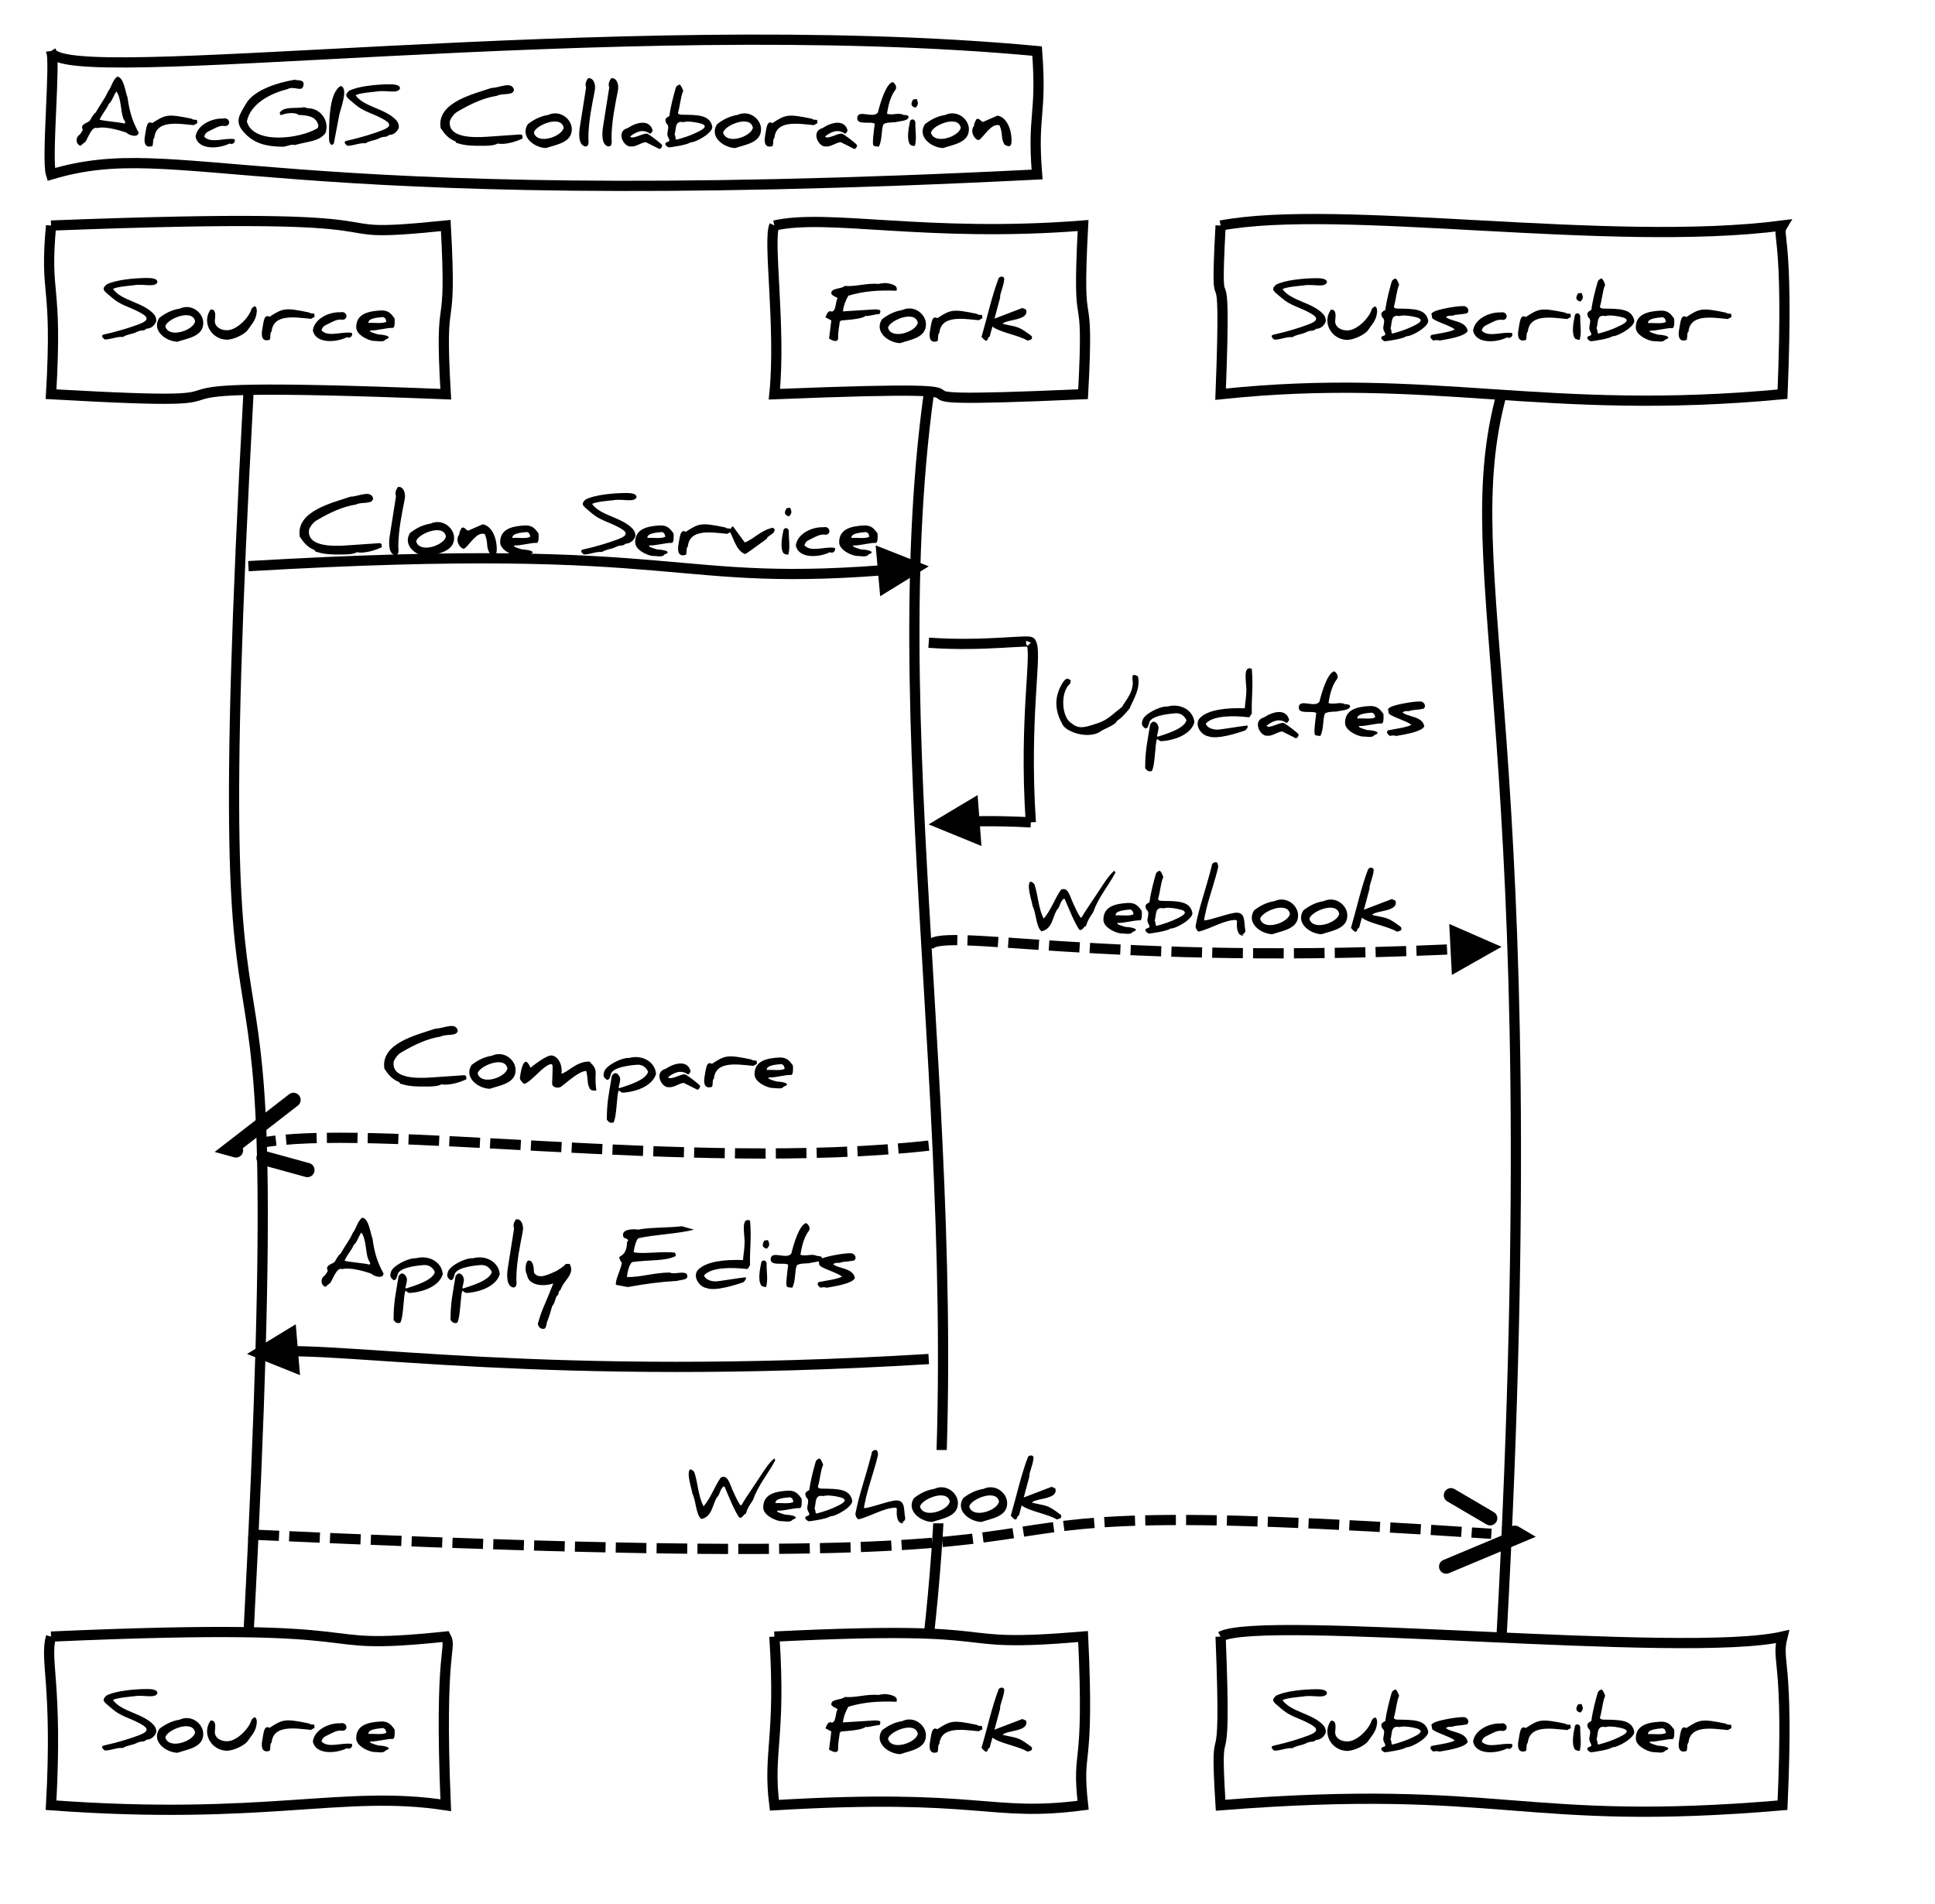<?xml version="1.0" encoding="utf-8" standalone="no"?><!DOCTYPE svg PUBLIC "-//W3C//DTD SVG 20010904//EN" "http://www.w3.org/TR/2001/REC-SVG-20010904/DTD/svg10.dtd"><svg xmlns="http://www.w3.org/2000/svg" width="379" height="373" xmlns:xlink="http://www.w3.org/1999/xlink"><source><![CDATA[Title: ArcGIS Collaboration
Source->Fork: Clone Service
Fork->Fork: Updates
Fork-->Subscriber: Webhook
Fork-->>Source: Compare
Fork->Source: Apply Edits
Source-->>Subscriber: Webhook
]]></source><desc style="-webkit-tap-highlight-color: rgba(0, 0, 0, 0);">Created with Raphaël 2.1.2</desc><defs style="-webkit-tap-highlight-color: rgba(0, 0, 0, 0);"><path stroke-linecap="round" d="M5,0 0,2.5 5,5z" id="raphael-marker-block" style="-webkit-tap-highlight-color: rgba(0, 0, 0, 0);"></path><marker id="raphael-marker-endblock55-obj3024" markerHeight="5" markerWidth="5" orient="auto" refX="2.5" refY="2.5" style="-webkit-tap-highlight-color: rgba(0, 0, 0, 0);"><use xmlns:xlink="http://www.w3.org/1999/xlink" xlink:href="#raphael-marker-block" transform="rotate(180 2.5 2.5) scale(1,1)" stroke-width="1" fill="#000" stroke="none" style="-webkit-tap-highlight-color: rgba(0, 0, 0, 0);"></use></marker><marker id="raphael-marker-endblock55-obj3029" markerHeight="5" markerWidth="5" orient="auto" refX="2.5" refY="2.5" style="-webkit-tap-highlight-color: rgba(0, 0, 0, 0);"><use xmlns:xlink="http://www.w3.org/1999/xlink" xlink:href="#raphael-marker-block" transform="rotate(180 2.5 2.5) scale(1,1)" stroke-width="1" fill="#000" stroke="none" style="-webkit-tap-highlight-color: rgba(0, 0, 0, 0);"></use></marker><marker id="raphael-marker-endblock55-obj3032" markerHeight="5" markerWidth="5" orient="auto" refX="2.5" refY="2.5" style="-webkit-tap-highlight-color: rgba(0, 0, 0, 0);"><use xmlns:xlink="http://www.w3.org/1999/xlink" xlink:href="#raphael-marker-block" transform="rotate(180 2.5 2.5) scale(1,1)" stroke-width="1" fill="#000" stroke="none" style="-webkit-tap-highlight-color: rgba(0, 0, 0, 0);"></use></marker><path stroke-linecap="round" d="M6,1 1,3.5 6,6" id="raphael-marker-open" style="-webkit-tap-highlight-color: rgba(0, 0, 0, 0);"></path><marker id="raphael-marker-endopen77-obj3035" markerHeight="7" markerWidth="7" orient="auto" refX="4" refY="3.5" style="-webkit-tap-highlight-color: rgba(0, 0, 0, 0);"><use xmlns:xlink="http://www.w3.org/1999/xlink" xlink:href="#raphael-marker-open" transform="rotate(180 3.5 3.5) scale(1,1)" stroke-width="1" fill="none" stroke="#000" style="-webkit-tap-highlight-color: rgba(0, 0, 0, 0);"></use></marker><marker id="raphael-marker-endblock55-obj3038" markerHeight="5" markerWidth="5" orient="auto" refX="2.5" refY="2.5" style="-webkit-tap-highlight-color: rgba(0, 0, 0, 0);"><use xmlns:xlink="http://www.w3.org/1999/xlink" xlink:href="#raphael-marker-block" transform="rotate(180 2.5 2.5) scale(1,1)" stroke-width="1" fill="#000" stroke="none" style="-webkit-tap-highlight-color: rgba(0, 0, 0, 0);"></use></marker><marker id="raphael-marker-endopen77-obj3041" markerHeight="7" markerWidth="7" orient="auto" refX="4" refY="3.5" style="-webkit-tap-highlight-color: rgba(0, 0, 0, 0);"><use xmlns:xlink="http://www.w3.org/1999/xlink" xlink:href="#raphael-marker-open" transform="rotate(180 3.5 3.5) scale(1,1)" stroke-width="1" fill="none" stroke="#000" style="-webkit-tap-highlight-color: rgba(0, 0, 0, 0);"></use></marker></defs><path fill="#ffffff" stroke="#000000" d="M10,10C10.892,17.725,120.531,2.275,203.13,10C204.097,22.664,202.163,22.276,203.13,34.178C50.013,41.903,35.795,26.453,10,34.178C9.033,31.16,10.967,11.553,10,10" stroke-width="2" style="-webkit-tap-highlight-color: rgba(0, 0, 0, 0);"></path><rect x="15" y="15" width="183.13" height="14.178" rx="0" ry="0" fill="#ffffff" stroke="none" style="-webkit-tap-highlight-color: rgba(0, 0, 0, 0);"></rect><path fill="#000000" stroke="none" d="M19.064,25.089C18.041,24.644,17.33,26.778,16.753,27.756C16.397,28.022,16.397,28.022,15.775,28.556C14.797,28.244,14.753,26.911,15.597,26.378C15.908,26.022,16.086,25.711,16.264,25.356C16.264,25.356,16.219,25.4,16.219,25.4C15.597,24.244,17.241,24.111,17.597,23.622C17.641,23.578,18.264,22.333,18.753,22.022C19.508,20.644,20.486,19.444,21.153,17.933C21.864,17.044,22.041,15.667,22.975,15C24.264,15.222,24.486,17.756,24.975,19.089C25.375,21.933,25.908,23.667,27.153,25.978C27.019,27.089,25.197,26.467,24.753,25.978C23.241,25.444,20.441,24.689,19.064,25.089C19.064,25.089,19.064,25.089,19.064,25.089M19.508,23.444C20.397,23.711,23.064,23.889,24.441,24.2C24.708,23.889,24.264,23.533,24.13,23.133C23.641,21.889,23.73,19.044,22.797,17.933C22.397,18.333,21.953,19.889,21.286,20.378C20.886,21.4,20.086,22.156,19.508,23.444C19.508,23.444,19.508,23.444,19.508,23.444M38.575,23.489C38.664,24.467,38.797,23.933,37.953,24.511C34.708,24.2,30.575,23.489,30.219,27C29.864,27.267,30.086,27.889,29.864,28.6C28.575,29.044,28.086,28.2,28.397,26.556C28.664,25.178,28.708,23.489,29.819,24.111C32.397,22.467,32.753,22.244,37.597,23.267C37.73,23.489,38.264,23.444,38.575,23.489C38.575,23.489,38.575,23.489,38.575,23.489M43.686,23.222C44.975,22.911,45.33,24.511,44.219,24.689C43.019,24.511,42.441,24.956,40.708,25.8C40.353,25.978,40.13,26.289,39.997,26.778C41.33,28.2,44.041,26.911,45.953,27.267C46.175,27.844,45.597,28.422,44.975,28.111C42.708,29.222,38.797,29.356,38.308,26.778C38.575,24.556,41.375,23.133,43.686,23.222C43.686,23.222,43.686,23.222,43.686,23.222M60.441,21.222C62.797,21.222,64.619,23.756,63.73,26.111C62.353,27.756,60.575,27.622,57.686,28.422C57.108,28.111,55.864,28.867,55.153,28.733C51.908,28.689,49.73,27.978,47.953,26.111C45.775,23.844,46.886,22.556,48.175,20.333C49.73,17.622,54.308,16.2,57.686,15.622C58.397,15.8,59.553,15.578,59.464,16.556C59.241,18.333,57.73,16.644,56.219,17.489C52.841,18.333,49.019,20.378,48.353,23.8C49.597,28.378,58.886,27.178,62.219,25.089C62.308,24.956,62.353,24.778,62.353,24.511C61.908,22.956,60.708,22.6,58.486,22.511C57.775,21.933,56.13,22.111,55.019,22.556C54.841,22.422,54.797,22.244,54.797,22.067C55.553,20.778,58.041,21.311,59.597,21C60.13,21.178,60.397,21.222,60.441,21.222C60.441,21.222,60.441,21.222,60.441,21.222M66.797,16.867C68.308,17.311,66.619,21.533,66.441,22.556C66.441,22.556,65.375,28.156,65.375,28.156C65.286,28.244,65.241,28.2,64.975,28.422C64.441,27.978,64.441,27.756,64.441,26.333C64.441,22.2,64.841,19.4,65.686,17.978C66.13,17.222,66.53,16.867,66.797,16.867C66.797,16.867,66.797,16.867,66.797,16.867M68.086,28.556C67.775,28.422,67.108,27.756,67.864,27.578C70.886,26.911,73.153,26.156,74.708,25.578C76.975,24.733,76.441,24.067,74.841,23.222C72.797,22.111,71.197,21.889,69.464,20.378C67.997,19.089,67.241,18.822,68.353,17.8C69.997,16.911,73.641,16.511,76.397,16.511C77.686,16.511,78.353,16.778,78.353,17.311C77.953,18.467,75.597,17.578,73.73,17.933C72.975,18.022,70.53,18.2,69.641,18.644C71.286,21,75.508,21.222,77.641,23.578C77.997,23.978,78.13,24.467,78.13,24.911C77.953,25.667,77.108,26.467,76.264,26.422C75.33,27.133,75.508,26.467,74.086,27.178C73.464,27.489,72.264,27.578,71.597,28.067C70.486,27.933,69.419,28.511,68.086,28.556C68.086,28.556,68.086,28.556,68.086,28.556M88.13,23.622C87.597,26.956,92.397,27,95.508,26.778C95.508,26.778,101.953,26.333,101.953,26.333C102.353,26.422,102.353,26.556,102.353,27.133C100.708,27.933,98.575,28.378,97.508,28.111C96.708,28.556,95.419,28.556,94.353,28.556C93.064,28.556,91.33,28.6,89.686,28.067C89.419,28.022,89.241,27.933,89.241,27.711C87.775,27.133,87.108,26.244,86.308,25.089C85.464,20.022,92.797,18.422,96.264,17.222C97.819,17.222,100.175,15.844,100.664,17.533C100.619,18.822,98.486,18.156,97.286,18.778C94.841,19.133,92.175,20.333,89.508,21.933C88.93,22.289,88.486,22.867,88.13,23.622C88.13,23.622,88.13,23.622,88.13,23.622M107.375,22.511C109.686,21.444,111.997,23.311,111.997,25.311C111.997,27.933,109.064,28.289,106.93,29C104.619,28.911,101.819,26.778,103.375,24.333C104.397,23.533,105.686,22.778,107.375,22.511C107.375,22.511,107.375,22.511,107.375,22.511M104.575,26.022C105.286,28.422,110.13,26.733,110.397,25C109.864,22.378,104.664,24.644,104.575,26.022C104.575,26.022,104.575,26.022,104.575,26.022M115.153,15.356C116.086,15.089,116.797,16.378,116.486,17.8C116.041,20.067,115.241,23.8,115.241,27.044C115.241,27.533,115.508,28.644,114.664,28.689C113.375,28.467,113.33,26.556,113.553,25C113.553,25,114.797,17.133,114.797,17.133C114.53,16.378,114.841,15.844,115.153,15.356C115.153,15.356,115.153,15.356,115.153,15.356M119.686,15.356C120.619,15.089,121.33,16.378,121.019,17.8C120.575,20.067,119.775,23.8,119.775,27.044C119.775,27.533,120.041,28.644,119.197,28.689C117.908,28.467,117.864,26.556,118.086,25C118.086,25,119.33,17.133,119.33,17.133C119.064,16.378,119.375,15.844,119.686,15.356C119.686,15.356,119.686,15.356,119.686,15.356M126.797,26.2C127.241,26.378,129.419,28.022,129.686,28.422C129.73,28.733,129.419,29.178,129.153,29.178C129.153,29.178,126.486,27.844,126.486,27.844C125.508,27.933,124.619,28.778,123.597,28.689C122.13,28.867,120.575,25.711,122.93,25.089C124.753,23.889,127.197,23.356,127.819,25.489C127.819,25.756,127.641,26.022,127.33,26.2C125.864,25.089,124.353,25.978,123.419,26.733C123.864,27.444,126.13,25.933,126.797,26.2C126.797,26.2,126.797,26.2,126.797,26.2M133.553,22.467C136.619,22.511,139.019,22.467,139.508,24.778C139.73,25.933,136.353,27.933,135.197,27.889C134.708,28.378,131.286,28.867,131.019,28.867C130.53,28.733,129.864,28.067,130.753,27.8C131.597,27.578,130.664,26.956,130.708,26.244C130.753,25.444,131.197,24.644,130.486,24.156C130.219,23.4,130.219,23.222,131.108,22.733C131.375,20.733,131.908,18.778,132.353,17.222C132.441,16.911,132.708,16.689,133.108,16.556C133.33,16.689,133.553,17.044,133.819,17.8C133.286,19,133.241,20.6,132.797,22.067C132.797,22.333,133.064,22.467,133.553,22.467C133.553,22.467,133.553,22.467,133.553,22.467M133.864,23.933C132.086,23.533,132.486,25.311,132.13,26.333C132.486,27,132.13,27.444,132.664,27.311C133.997,26.956,135.33,26.511,136.575,25.889C138.308,25.089,138.753,24.422,136.53,24.022C135.641,23.844,134.53,23.711,133.864,23.933C133.864,23.933,133.864,23.933,133.864,23.933M144.441,22.511C146.753,21.444,149.064,23.311,149.064,25.311C149.064,27.933,146.13,28.289,143.997,29C141.686,28.911,138.886,26.778,140.441,24.333C141.464,23.533,142.753,22.778,144.441,22.511C144.441,22.511,144.441,22.511,144.441,22.511M141.641,26.022C142.353,28.422,147.197,26.733,147.464,25C146.93,22.378,141.73,24.644,141.641,26.022C141.641,26.022,141.641,26.022,141.641,26.022M160.041,23.489C160.13,24.467,160.264,23.933,159.419,24.511C156.175,24.2,152.041,23.489,151.686,27C151.33,27.267,151.553,27.889,151.33,28.6C150.041,29.044,149.553,28.2,149.864,26.556C150.13,25.178,150.175,23.489,151.286,24.111C153.864,22.467,154.219,22.244,159.064,23.267C159.197,23.489,159.73,23.444,160.041,23.489C160.041,23.489,160.041,23.489,160.041,23.489M164.975,26.2C165.419,26.378,167.597,28.022,167.864,28.422C167.908,28.733,167.597,29.178,167.33,29.178C167.33,29.178,164.664,27.844,164.664,27.844C163.686,27.933,162.797,28.778,161.775,28.689C160.308,28.867,158.753,25.711,161.108,25.089C162.93,23.889,165.375,23.356,165.997,25.489C165.997,25.756,165.819,26.022,165.508,26.2C164.041,25.089,162.53,25.978,161.597,26.733C162.041,27.444,164.308,25.933,164.975,26.2C164.975,26.2,164.975,26.2,164.975,26.2M171.953,22.022C172.397,20.2,173.508,16.422,174.841,16.067C175.019,16.111,175.908,16.911,175.33,17.667C174.575,18.644,174.041,20.2,173.73,22.289C174.886,22.644,175.953,21.978,176.975,22.511C177.597,22.511,177.953,22.644,177.953,22.911C177.908,23.756,175.997,23.711,175.419,23.933C174.975,23.978,173.375,23.933,173.019,24.378C172.575,25.444,172.841,27.356,172.13,28.733C171.197,28.6,170.975,28.778,170.975,27.844C170.975,27.444,171.064,26.244,171.33,24.244C170.664,23.667,167.73,24.644,167.908,23.044C168.086,21.356,171.064,23.311,171.953,22.022C171.953,22.022,171.953,22.022,171.953,22.022M179.553,19.4C179.864,20.2,179.953,20.422,179.33,21.089C178.308,20.822,178.397,20.289,178.841,19.489C178.93,19.489,179.197,19.444,179.553,19.4C179.553,19.4,179.553,19.4,179.553,19.4M178.308,28.378C177.508,27.444,177.953,25.133,178.264,23.667C178.575,23.222,179.153,23.311,179.286,23.933C179.241,25.533,179.597,27.133,179.197,28.556C178.841,28.644,178.841,28.556,178.308,28.378C178.308,28.378,178.308,28.378,178.308,28.378M185.153,22.511C187.464,21.444,189.775,23.311,189.775,25.311C189.775,27.933,186.841,28.289,184.708,29C182.397,28.911,179.597,26.778,181.153,24.333C182.175,23.533,183.464,22.778,185.153,22.511C185.153,22.511,185.153,22.511,185.153,22.511M182.353,26.022C183.064,28.422,187.908,26.733,188.175,25C187.641,22.378,182.441,24.644,182.353,26.022C182.353,26.022,182.353,26.022,182.353,26.022M195.375,22.644C197.019,22.911,198.13,25.044,198.13,27.578C198.13,29,197.419,28.689,196.753,28.333C195.953,27,196.53,26.333,195.775,24.556C194.13,23.978,192.619,27,191.686,27.444C190.797,27.311,189.953,25.711,190.753,24.689C190.841,24.156,190.886,24.022,191.241,23.356C191.775,23,192.13,23.844,192.53,23.889C192.53,23.889,195.375,22.644,195.375,22.644" style="-webkit-tap-highlight-color: rgba(0, 0, 0, 0);"></path><path fill="#ffffff" stroke="#000000" d="M10,44.178C89.735,41.085,57.095,47.27,87.309,44.178C88.63,67.909,85.987,54.727,87.309,77.212C8.797,74.119,64.609,80.304,10,77.212C11.321,54.681,8.679,58.546,10,44.178" stroke-width="2" style="-webkit-tap-highlight-color: rgba(0, 0, 0, 0);"></path><rect x="20" y="54.45" width="57.309" height="12.489" rx="0" ry="0" fill="#ffffff" stroke="none" style="-webkit-tap-highlight-color: rgba(0, 0, 0, 0);"></rect><path fill="#000000" stroke="none" d="M20.57,66.495C20.258,66.361,19.592,65.695,20.347,65.517C23.37,64.85,25.636,64.095,27.192,63.517C29.458,62.673,28.925,62.006,27.325,61.161C25.281,60.05,23.681,59.828,21.947,58.317C20.481,57.028,19.725,56.761,20.836,55.739C22.481,54.85,26.125,54.45,28.881,54.45C30.17,54.45,30.836,54.717,30.836,55.25C30.436,56.406,28.081,55.517,26.214,55.873C25.458,55.961,23.014,56.139,22.125,56.584C23.77,58.939,27.992,59.161,30.125,61.517C30.481,61.917,30.614,62.406,30.614,62.85C30.436,63.606,29.592,64.406,28.747,64.361C27.814,65.073,27.992,64.406,26.57,65.117C25.947,65.428,24.747,65.517,24.081,66.006C22.97,65.873,21.903,66.45,20.57,66.495C20.57,66.495,20.57,66.495,20.57,66.495M35.192,60.45C37.503,59.384,39.814,61.25,39.814,63.25C39.814,65.873,36.881,66.228,34.747,66.939C32.436,66.85,29.636,64.717,31.192,62.273C32.214,61.473,33.503,60.717,35.192,60.45C35.192,60.45,35.192,60.45,35.192,60.45M32.392,63.961C33.103,66.361,37.947,64.673,38.214,62.939C37.681,60.317,32.481,62.584,32.392,63.961C32.392,63.961,32.392,63.961,32.392,63.961M49.236,60.584C49.192,60.495,49.725,59.961,49.858,60.006C50.125,60.006,50.303,60.317,50.303,60.984C50.17,62.761,49.281,63.473,48.525,64.628C47.947,65.473,45.77,66.539,44.392,66.539C41.414,66.45,39.458,63.206,41.236,60.628C42.392,60.495,42.17,61.917,42.081,62.806C42.036,64.006,43.236,64.761,44.614,64.673C46.436,64.584,48.747,62.228,49.236,60.584C49.236,60.584,49.236,60.584,49.236,60.584M61.547,61.428C61.636,62.406,61.77,61.873,60.925,62.45C57.681,62.139,53.547,61.428,53.192,64.939C52.836,65.206,53.058,65.828,52.836,66.539C51.547,66.984,51.058,66.139,51.37,64.495C51.636,63.117,51.681,61.428,52.792,62.05C55.37,60.406,55.725,60.184,60.57,61.206C60.703,61.428,61.236,61.384,61.547,61.428C61.547,61.428,61.547,61.428,61.547,61.428M66.658,61.161C67.947,60.85,68.303,62.45,67.192,62.628C65.992,62.45,65.414,62.895,63.681,63.739C63.325,63.917,63.103,64.228,62.97,64.717C64.303,66.139,67.014,64.85,68.925,65.206C69.147,65.784,68.57,66.361,67.947,66.05C65.681,67.161,61.77,67.295,61.281,64.717C61.547,62.495,64.347,61.073,66.658,61.161C66.658,61.161,66.658,61.161,66.658,61.161M69.77,64.095C69.77,61.517,72.036,60.939,74.658,60.806C76.125,60.761,76.658,61.517,77.281,62.361C77.325,62.984,77.37,64.095,76.97,64.228C75.903,64.139,73.725,64.806,72.57,64.717C72.481,64.806,72.481,64.85,72.481,64.85C72.481,64.984,73.014,65.206,74.125,65.517C75.058,65.517,77.192,65.917,75.503,66.495C75.103,67.117,73.992,66.761,73.014,66.761C71.814,66.539,69.77,65.517,69.77,64.095C69.77,64.095,69.77,64.095,69.77,64.095M75.058,62.095C74.081,62.184,72.036,62.317,72.17,63.25C73.236,63.161,75.103,63.473,75.681,62.984C75.458,62.406,75.636,62.406,75.058,62.095C75.058,62.095,75.058,62.095,75.058,62.095" style="-webkit-tap-highlight-color: rgba(0, 0, 0, 0);"></path><path fill="#ffffff" stroke="#000000" d="M10,320.556C79.547,317.464,57.571,323.648,87.309,320.556C88.63,323.023,85.987,322.238,87.309,353.59C67.128,350.498,52.078,356.682,10,353.59C11.321,329.865,8.679,325.208,10,320.556" stroke-width="2" style="-webkit-tap-highlight-color: rgba(0, 0, 0, 0);"></path><rect x="20" y="330.828" width="57.309" height="12.489" rx="0" ry="0" fill="#ffffff" stroke="none" style="-webkit-tap-highlight-color: rgba(0, 0, 0, 0);"></rect><path fill="#000000" stroke="none" d="M20.57,342.873C20.258,342.74,19.592,342.073,20.347,341.895C23.37,341.228,25.636,340.473,27.192,339.895C29.458,339.051,28.925,338.384,27.325,337.54C25.281,336.428,23.681,336.206,21.947,334.695C20.481,333.406,19.725,333.14,20.836,332.117C22.481,331.228,26.125,330.828,28.881,330.828C30.17,330.828,30.836,331.095,30.836,331.628C30.436,332.784,28.081,331.895,26.214,332.251C25.458,332.34,23.014,332.517,22.125,332.962C23.77,335.317,27.992,335.54,30.125,337.895C30.481,338.295,30.614,338.784,30.614,339.228C30.436,339.984,29.592,340.784,28.747,340.74C27.814,341.451,27.992,340.784,26.57,341.495C25.947,341.806,24.747,341.895,24.081,342.384C22.97,342.251,21.903,342.828,20.57,342.873C20.57,342.873,20.57,342.873,20.57,342.873M35.192,336.828C37.503,335.762,39.814,337.628,39.814,339.628C39.814,342.251,36.881,342.606,34.747,343.317C32.436,343.228,29.636,341.095,31.192,338.651C32.214,337.851,33.503,337.095,35.192,336.828C35.192,336.828,35.192,336.828,35.192,336.828M32.392,340.34C33.103,342.74,37.947,341.051,38.214,339.317C37.681,336.695,32.481,338.962,32.392,340.34C32.392,340.34,32.392,340.34,32.392,340.34M49.236,336.962C49.192,336.873,49.725,336.34,49.858,336.384C50.125,336.384,50.303,336.695,50.303,337.362C50.17,339.14,49.281,339.851,48.525,341.006C47.947,341.851,45.77,342.917,44.392,342.917C41.414,342.828,39.458,339.584,41.236,337.006C42.392,336.873,42.17,338.295,42.081,339.184C42.036,340.384,43.236,341.14,44.614,341.051C46.436,340.962,48.747,338.606,49.236,336.962C49.236,336.962,49.236,336.962,49.236,336.962M61.547,337.806C61.636,338.784,61.77,338.251,60.925,338.828C57.681,338.517,53.547,337.806,53.192,341.317C52.836,341.584,53.058,342.206,52.836,342.917C51.547,343.362,51.058,342.517,51.37,340.873C51.636,339.495,51.681,337.806,52.792,338.428C55.37,336.784,55.725,336.562,60.57,337.584C60.703,337.806,61.236,337.762,61.547,337.806C61.547,337.806,61.547,337.806,61.547,337.806M66.658,337.54C67.947,337.228,68.303,338.828,67.192,339.006C65.992,338.828,65.414,339.273,63.681,340.117C63.325,340.295,63.103,340.606,62.97,341.095C64.303,342.517,67.014,341.228,68.925,341.584C69.147,342.162,68.57,342.74,67.947,342.428C65.681,343.54,61.77,343.673,61.281,341.095C61.547,338.873,64.347,337.451,66.658,337.54C66.658,337.54,66.658,337.54,66.658,337.54M69.77,340.473C69.77,337.895,72.036,337.317,74.658,337.184C76.125,337.14,76.658,337.895,77.281,338.74C77.325,339.362,77.37,340.473,76.97,340.606C75.903,340.517,73.725,341.184,72.57,341.095C72.481,341.184,72.481,341.228,72.481,341.228C72.481,341.362,73.014,341.584,74.125,341.895C75.058,341.895,77.192,342.295,75.503,342.873C75.103,343.495,73.992,343.14,73.014,343.14C71.814,342.917,69.77,341.895,69.77,340.473C69.77,340.473,69.77,340.473,69.77,340.473M75.058,338.473C74.081,338.562,72.036,338.695,72.17,339.628C73.236,339.54,75.103,339.851,75.681,339.362C75.458,338.784,75.636,338.784,75.058,338.473C75.058,338.473,75.058,338.473,75.058,338.473" style="-webkit-tap-highlight-color: rgba(0, 0, 0, 0);"></path><path fill="none" stroke="#000000" d="M48.654,77.212C38.921,256.44,58.388,134.412,48.654,320.556" stroke-width="2" style="-webkit-tap-highlight-color: rgba(0, 0, 0, 0);"></path><path fill="#ffffff" stroke="#000000" d="M151.674,44.178C162.159,41.759,181.542,46.596,212.137,44.178C210.815,68.97,213.458,52.866,212.137,77.212C157.863,79.63,212.036,74.793,151.674,77.212C152.995,64.335,150.352,46.793,151.674,44.178" stroke-width="2" style="-webkit-tap-highlight-color: rgba(0, 0, 0, 0);"></path><rect x="161.674" y="54.178" width="40.463" height="13.034" rx="0" ry="0" fill="#ffffff" stroke="none" style="-webkit-tap-highlight-color: rgba(0, 0, 0, 0);"></rect><path fill="#000000" stroke="none" d="M173.452,55.434C174.029,55.523,176.074,55.701,175.585,56.945C172.118,56.812,169.229,56.99,166.163,57.923C165.718,58.634,165.229,59.834,165.096,60.99C165.096,60.99,171.54,60.59,171.54,60.59C171.896,60.723,172.829,60.456,172.252,61.523C171.629,61.478,169.629,62.101,169.585,61.834C169.052,62.412,166.607,62.634,164.785,62.767C164.696,62.812,164.607,62.901,164.474,63.034C164.385,64.056,164.118,64.945,164.163,66.101C164.207,67.345,162.829,66.59,162.385,66.323C162.385,66.323,162.829,62.767,162.829,62.767C162.829,62.767,161.674,62.145,161.674,62.145C161.896,61.701,162.118,60.678,162.918,61.034C163.852,60.901,163.585,58.99,164.074,58.412C164.029,58.278,162.652,57.834,162.829,57.345C162.918,56.367,164.829,56.634,165.452,56.012C167.54,56.19,169.852,55.39,172.163,55.612C172.385,55.478,173.274,55.478,173.452,55.434C173.452,55.434,173.452,55.434,173.452,55.434M176.74,60.723C179.052,59.656,181.363,61.523,181.363,63.523C181.363,66.145,178.429,66.501,176.296,67.212C173.985,67.123,171.185,64.99,172.74,62.545C173.763,61.745,175.052,60.99,176.74,60.723C176.74,60.723,176.74,60.723,176.74,60.723M173.94,64.234C174.652,66.634,179.496,64.945,179.763,63.212C179.229,60.59,174.029,62.856,173.94,64.234C173.94,64.234,173.94,64.234,173.94,64.234M192.34,61.701C192.429,62.678,192.563,62.145,191.718,62.723C188.474,62.412,184.34,61.701,183.985,65.212C183.629,65.478,183.852,66.101,183.629,66.812C182.34,67.256,181.852,66.412,182.163,64.767C182.429,63.39,182.474,61.701,183.585,62.323C186.163,60.678,186.518,60.456,191.363,61.478C191.496,61.701,192.029,61.656,192.34,61.701C192.34,61.701,192.34,61.701,192.34,61.701M194.385,63.967C195.852,65.123,199.452,65.612,201.274,66.723C201.629,66.545,202.252,66.634,202.118,65.967C202.118,65.79,201.585,65.478,200.785,64.901C199.185,63.79,198.385,63.923,196.385,63.434C197.007,62.501,201.674,62.856,200.963,60.634C200.963,60.634,200.252,60.323,200.252,60.323C200.252,60.323,194.785,62.412,194.785,62.412C194.785,62.412,195.896,58.278,195.896,58.278C195.763,57.612,196.607,56.101,196.696,54.678C196.74,54.012,195.763,54.056,195.585,54.545C194.207,58.19,193.407,62.012,192.252,65.967C192.34,66.056,193.229,67.301,193.452,66.412C193.54,66.19,193.629,66.012,193.852,65.923C194.029,65.212,194.029,65.256,194.385,63.967C194.385,63.967,194.385,63.967,194.385,63.967" style="-webkit-tap-highlight-color: rgba(0, 0, 0, 0);"></path><path fill="#ffffff" stroke="#000000" d="M151.674,320.556C200.626,318.137,183.442,322.974,212.137,320.556C213.458,347.949,210.815,341.677,212.137,353.59C193.749,356.008,192.405,351.171,151.674,353.59C150.352,343.248,152.995,340.321,151.674,320.556" stroke-width="2" style="-webkit-tap-highlight-color: rgba(0, 0, 0, 0);"></path><rect x="161.674" y="330.556" width="40.463" height="13.034" rx="0" ry="0" fill="#ffffff" stroke="none" style="-webkit-tap-highlight-color: rgba(0, 0, 0, 0);"></rect><path fill="#000000" stroke="none" d="M173.452,331.812C174.029,331.901,176.074,332.079,175.585,333.323C172.118,333.19,169.229,333.368,166.163,334.301C165.718,335.012,165.229,336.212,165.096,337.368C165.096,337.368,171.54,336.968,171.54,336.968C171.896,337.101,172.829,336.834,172.252,337.901C171.629,337.857,169.629,338.479,169.585,338.212C169.052,338.79,166.607,339.012,164.785,339.145C164.696,339.19,164.607,339.279,164.474,339.412C164.385,340.434,164.118,341.323,164.163,342.479C164.207,343.723,162.829,342.968,162.385,342.701C162.385,342.701,162.829,339.145,162.829,339.145C162.829,339.145,161.674,338.523,161.674,338.523C161.896,338.079,162.118,337.057,162.918,337.412C163.852,337.279,163.585,335.368,164.074,334.79C164.029,334.657,162.652,334.212,162.829,333.723C162.918,332.745,164.829,333.012,165.452,332.39C167.54,332.568,169.852,331.768,172.163,331.99C172.385,331.857,173.274,331.857,173.452,331.812C173.452,331.812,173.452,331.812,173.452,331.812M176.74,337.101C179.052,336.034,181.363,337.901,181.363,339.901C181.363,342.523,178.429,342.879,176.296,343.59C173.985,343.501,171.185,341.368,172.74,338.923C173.763,338.123,175.052,337.368,176.74,337.101C176.74,337.101,176.74,337.101,176.74,337.101M173.94,340.612C174.652,343.012,179.496,341.323,179.763,339.59C179.229,336.968,174.029,339.234,173.94,340.612C173.94,340.612,173.94,340.612,173.94,340.612M192.34,338.079C192.429,339.057,192.563,338.523,191.718,339.101C188.474,338.79,184.34,338.079,183.985,341.59C183.629,341.857,183.852,342.479,183.629,343.19C182.34,343.634,181.852,342.79,182.163,341.145C182.429,339.768,182.474,338.079,183.585,338.701C186.163,337.057,186.518,336.834,191.363,337.857C191.496,338.079,192.029,338.034,192.34,338.079C192.34,338.079,192.34,338.079,192.34,338.079M194.385,340.345C195.852,341.501,199.452,341.99,201.274,343.101C201.629,342.923,202.252,343.012,202.118,342.345C202.118,342.168,201.585,341.857,200.785,341.279C199.185,340.168,198.385,340.301,196.385,339.812C197.007,338.879,201.674,339.234,200.963,337.012C200.963,337.012,200.252,336.701,200.252,336.701C200.252,336.701,194.785,338.79,194.785,338.79C194.785,338.79,195.896,334.657,195.896,334.657C195.763,333.99,196.607,332.479,196.696,331.057C196.74,330.39,195.763,330.434,195.585,330.923C194.207,334.568,193.407,338.39,192.252,342.345C192.34,342.434,193.229,343.679,193.452,342.79C193.54,342.568,193.629,342.39,193.852,342.301C194.029,341.59,194.029,341.634,194.385,340.345C194.385,340.345,194.385,340.345,194.385,340.345" style="-webkit-tap-highlight-color: rgba(0, 0, 0, 0);"></path><path fill="none" stroke="#000000" d="M181.905,77.212C172.171,148.352,191.639,233.678,181.905,320.556" stroke-width="2" style="-webkit-tap-highlight-color: rgba(0, 0, 0, 0);"></path><path fill="#ffffff" stroke="#000000" d="M239.073,44.178C262.421,39.775,315.196,48.58,349.131,44.178C347.81,46.368,350.453,45.01,349.131,77.212C302.338,81.614,280.783,72.809,239.073,77.212C240.395,42.999,237.752,68.683,239.073,44.178" stroke-width="2" style="-webkit-tap-highlight-color: rgba(0, 0, 0, 0);"></path><rect x="249.073" y="54.489" width="90.058" height="12.412" rx="0" ry="0" fill="#ffffff" stroke="none" style="-webkit-tap-highlight-color: rgba(0, 0, 0, 0);"></rect><path fill="#000000" stroke="none" d="M249.643,66.533C249.332,66.4,248.665,65.733,249.421,65.555C252.443,64.889,254.71,64.133,256.265,63.555C258.532,62.711,257.999,62.044,256.399,61.2C254.354,60.089,252.754,59.866,251.021,58.355C249.554,57.066,248.799,56.8,249.91,55.778C251.554,54.889,255.199,54.489,257.954,54.489C259.243,54.489,259.91,54.755,259.91,55.289C259.51,56.444,257.154,55.555,255.287,55.911C254.532,56,252.087,56.178,251.199,56.622C252.843,58.978,257.065,59.2,259.199,61.555C259.554,61.955,259.687,62.444,259.687,62.889C259.51,63.644,258.665,64.444,257.821,64.4C256.887,65.111,257.065,64.444,255.643,65.155C255.021,65.466,253.821,65.555,253.154,66.044C252.043,65.911,250.976,66.489,249.643,66.533C249.643,66.533,249.643,66.533,249.643,66.533M268.665,60.622C268.621,60.533,269.154,60,269.287,60.044C269.554,60.044,269.732,60.355,269.732,61.022C269.599,62.8,268.71,63.511,267.954,64.666C267.376,65.511,265.199,66.578,263.821,66.578C260.843,66.489,258.887,63.244,260.665,60.666C261.821,60.533,261.599,61.955,261.51,62.844C261.465,64.044,262.665,64.8,264.043,64.711C265.865,64.622,268.176,62.266,268.665,60.622C268.665,60.622,268.665,60.622,268.665,60.622M273.776,60.444C276.843,60.489,279.243,60.444,279.732,62.755C279.954,63.911,276.576,65.911,275.421,65.866C274.932,66.355,271.51,66.844,271.243,66.844C270.754,66.711,270.087,66.044,270.976,65.778C271.821,65.555,270.887,64.933,270.932,64.222C270.976,63.422,271.421,62.622,270.71,62.133C270.443,61.378,270.443,61.2,271.332,60.711C271.599,58.711,272.132,56.755,272.576,55.2C272.665,54.889,272.932,54.666,273.332,54.533C273.554,54.666,273.776,55.022,274.043,55.778C273.51,56.978,273.465,58.578,273.021,60.044C273.021,60.311,273.287,60.444,273.776,60.444C273.776,60.444,273.776,60.444,273.776,60.444M274.087,61.911C272.31,61.511,272.71,63.289,272.354,64.311C272.71,64.978,272.354,65.422,272.887,65.289C274.221,64.933,275.554,64.489,276.799,63.866C278.532,63.066,278.976,62.4,276.754,62C275.865,61.822,274.754,61.689,274.087,61.911C274.087,61.911,274.087,61.911,274.087,61.911M286.71,59.955C287.554,60,287.91,61.022,287.287,61.378C287.11,61.422,286.31,61.555,284.932,61.689C284.221,62.044,283.954,61.6,283.199,62.089C284.221,63.022,287.154,62.8,287.465,64.844C286.887,65.911,283.687,66.4,281.954,66.711C281.554,66.578,281.154,66.578,280.754,66.711C280.487,66.533,279.821,66,280.399,65.6C281.732,65.333,284.087,65.022,284.932,64.533C284.176,63.822,281.376,63.066,280.621,62.4C280.487,62.311,280.443,62.089,280.443,61.733C280.176,61.466,280.576,61.155,281.11,60.933C282.087,60.533,285.287,59.911,286.71,59.955C286.71,59.955,286.71,59.955,286.71,59.955M293.91,61.2C295.199,60.889,295.554,62.489,294.443,62.666C293.243,62.489,292.665,62.933,290.932,63.778C290.576,63.955,290.354,64.266,290.221,64.755C291.554,66.178,294.265,64.889,296.176,65.244C296.399,65.822,295.821,66.4,295.199,66.089C292.932,67.2,289.021,67.333,288.532,64.755C288.799,62.533,291.599,61.111,293.91,61.2C293.91,61.2,293.91,61.2,293.91,61.2M307.599,61.466C307.687,62.444,307.821,61.911,306.976,62.489C303.732,62.178,299.599,61.466,299.243,64.978C298.887,65.244,299.11,65.866,298.887,66.578C297.599,67.022,297.11,66.178,297.421,64.533C297.687,63.155,297.732,61.466,298.843,62.089C301.421,60.444,301.776,60.222,306.621,61.244C306.754,61.466,307.287,61.422,307.599,61.466C307.599,61.466,307.599,61.466,307.599,61.466M309.776,57.378C310.087,58.178,310.176,58.4,309.554,59.066C308.532,58.8,308.621,58.266,309.065,57.466C309.154,57.466,309.421,57.422,309.776,57.378C309.776,57.378,309.776,57.378,309.776,57.378M308.532,66.355C307.732,65.422,308.176,63.111,308.487,61.644C308.799,61.2,309.376,61.289,309.51,61.911C309.465,63.511,309.821,65.111,309.421,66.533C309.065,66.622,309.065,66.533,308.532,66.355C308.532,66.355,308.532,66.355,308.532,66.355M314.132,60.444C317.199,60.489,319.599,60.444,320.087,62.755C320.31,63.911,316.932,65.911,315.776,65.866C315.287,66.355,311.865,66.844,311.599,66.844C311.11,66.711,310.443,66.044,311.332,65.778C312.176,65.555,311.243,64.933,311.287,64.222C311.332,63.422,311.776,62.622,311.065,62.133C310.799,61.378,310.799,61.2,311.687,60.711C311.954,58.711,312.487,56.755,312.932,55.2C313.021,54.889,313.287,54.666,313.687,54.533C313.91,54.666,314.132,55.022,314.399,55.778C313.865,56.978,313.821,58.578,313.376,60.044C313.376,60.311,313.643,60.444,314.132,60.444C314.132,60.444,314.132,60.444,314.132,60.444M314.443,61.911C312.665,61.511,313.065,63.289,312.71,64.311C313.065,64.978,312.71,65.422,313.243,65.289C314.576,64.933,315.91,64.489,317.154,63.866C318.887,63.066,319.332,62.4,317.11,62C316.221,61.822,315.11,61.689,314.443,61.911C314.443,61.911,314.443,61.911,314.443,61.911M320.399,64.133C320.399,61.555,322.665,60.978,325.287,60.844C326.754,60.8,327.287,61.555,327.91,62.4C327.954,63.022,327.999,64.133,327.599,64.266C326.532,64.178,324.354,64.844,323.199,64.755C323.11,64.844,323.11,64.889,323.11,64.889C323.11,65.022,323.643,65.244,324.754,65.555C325.687,65.555,327.821,65.955,326.132,66.533C325.732,67.155,324.621,66.8,323.643,66.8C322.443,66.578,320.399,65.555,320.399,64.133C320.399,64.133,320.399,64.133,320.399,64.133M325.687,62.133C324.71,62.222,322.665,62.355,322.799,63.289C323.865,63.2,325.732,63.511,326.31,63.022C326.087,62.444,326.265,62.444,325.687,62.133C325.687,62.133,325.687,62.133,325.687,62.133M339.065,61.466C339.154,62.444,339.287,61.911,338.443,62.489C335.199,62.178,331.065,61.466,330.71,64.978C330.354,65.244,330.576,65.866,330.354,66.578C329.065,67.022,328.576,66.178,328.887,64.533C329.154,63.155,329.199,61.466,330.31,62.089C332.887,60.444,333.243,60.222,338.087,61.244C338.221,61.466,338.754,61.422,339.065,61.466C339.065,61.466,339.065,61.466,339.065,61.466" style="-webkit-tap-highlight-color: rgba(0, 0, 0, 0);"></path><path fill="#ffffff" stroke="#000000" d="M239.073,320.556C247.086,316.154,329.954,324.958,349.131,320.556C347.81,325.868,350.453,324.237,349.131,353.59C297.703,357.992,294.86,349.188,239.073,353.59C237.752,332.373,240.395,353.286,239.073,320.556" stroke-width="2" style="-webkit-tap-highlight-color: rgba(0, 0, 0, 0);"></path><rect x="249.073" y="330.867" width="90.058" height="12.412" rx="0" ry="0" fill="#ffffff" stroke="none" style="-webkit-tap-highlight-color: rgba(0, 0, 0, 0);"></rect><path fill="#000000" stroke="none" d="M249.643,342.911C249.332,342.778,248.665,342.111,249.421,341.933C252.443,341.267,254.71,340.511,256.265,339.933C258.532,339.089,257.999,338.422,256.399,337.578C254.354,336.467,252.754,336.245,251.021,334.733C249.554,333.445,248.799,333.178,249.91,332.156C251.554,331.267,255.199,330.867,257.954,330.867C259.243,330.867,259.91,331.133,259.91,331.667C259.51,332.822,257.154,331.933,255.287,332.289C254.532,332.378,252.087,332.556,251.199,333C252.843,335.356,257.065,335.578,259.199,337.933C259.554,338.333,259.687,338.822,259.687,339.267C259.51,340.022,258.665,340.822,257.821,340.778C256.887,341.489,257.065,340.822,255.643,341.533C255.021,341.845,253.821,341.933,253.154,342.422C252.043,342.289,250.976,342.867,249.643,342.911C249.643,342.911,249.643,342.911,249.643,342.911M268.665,337C268.621,336.911,269.154,336.378,269.287,336.422C269.554,336.422,269.732,336.733,269.732,337.4C269.599,339.178,268.71,339.889,267.954,341.045C267.376,341.889,265.199,342.956,263.821,342.956C260.843,342.867,258.887,339.622,260.665,337.045C261.821,336.911,261.599,338.333,261.51,339.222C261.465,340.422,262.665,341.178,264.043,341.089C265.865,341,268.176,338.645,268.665,337C268.665,337,268.665,337,268.665,337M273.776,336.822C276.843,336.867,279.243,336.822,279.732,339.133C279.954,340.289,276.576,342.289,275.421,342.245C274.932,342.733,271.51,343.222,271.243,343.222C270.754,343.089,270.087,342.422,270.976,342.156C271.821,341.933,270.887,341.311,270.932,340.6C270.976,339.8,271.421,339,270.71,338.511C270.443,337.756,270.443,337.578,271.332,337.089C271.599,335.089,272.132,333.133,272.576,331.578C272.665,331.267,272.932,331.045,273.332,330.911C273.554,331.045,273.776,331.4,274.043,332.156C273.51,333.356,273.465,334.956,273.021,336.422C273.021,336.689,273.287,336.822,273.776,336.822C273.776,336.822,273.776,336.822,273.776,336.822M274.087,338.289C272.31,337.889,272.71,339.667,272.354,340.689C272.71,341.356,272.354,341.8,272.887,341.667C274.221,341.311,275.554,340.867,276.799,340.245C278.532,339.445,278.976,338.778,276.754,338.378C275.865,338.2,274.754,338.067,274.087,338.289C274.087,338.289,274.087,338.289,274.087,338.289M286.71,336.333C287.554,336.378,287.91,337.4,287.287,337.756C287.11,337.8,286.31,337.933,284.932,338.067C284.221,338.422,283.954,337.978,283.199,338.467C284.221,339.4,287.154,339.178,287.465,341.222C286.887,342.289,283.687,342.778,281.954,343.089C281.554,342.956,281.154,342.956,280.754,343.089C280.487,342.911,279.821,342.378,280.399,341.978C281.732,341.711,284.087,341.4,284.932,340.911C284.176,340.2,281.376,339.445,280.621,338.778C280.487,338.689,280.443,338.467,280.443,338.111C280.176,337.845,280.576,337.533,281.11,337.311C282.087,336.911,285.287,336.289,286.71,336.333C286.71,336.333,286.71,336.333,286.71,336.333M293.91,337.578C295.199,337.267,295.554,338.867,294.443,339.045C293.243,338.867,292.665,339.311,290.932,340.156C290.576,340.333,290.354,340.645,290.221,341.133C291.554,342.556,294.265,341.267,296.176,341.622C296.399,342.2,295.821,342.778,295.199,342.467C292.932,343.578,289.021,343.711,288.532,341.133C288.799,338.911,291.599,337.489,293.91,337.578C293.91,337.578,293.91,337.578,293.91,337.578M307.599,337.845C307.687,338.822,307.821,338.289,306.976,338.867C303.732,338.556,299.599,337.845,299.243,341.356C298.887,341.622,299.11,342.245,298.887,342.956C297.599,343.4,297.11,342.556,297.421,340.911C297.687,339.533,297.732,337.845,298.843,338.467C301.421,336.822,301.776,336.6,306.621,337.622C306.754,337.845,307.287,337.8,307.599,337.845C307.599,337.845,307.599,337.845,307.599,337.845M309.776,333.756C310.087,334.556,310.176,334.778,309.554,335.445C308.532,335.178,308.621,334.645,309.065,333.845C309.154,333.845,309.421,333.8,309.776,333.756C309.776,333.756,309.776,333.756,309.776,333.756M308.532,342.733C307.732,341.8,308.176,339.489,308.487,338.022C308.799,337.578,309.376,337.667,309.51,338.289C309.465,339.889,309.821,341.489,309.421,342.911C309.065,343,309.065,342.911,308.532,342.733C308.532,342.733,308.532,342.733,308.532,342.733M314.132,336.822C317.199,336.867,319.599,336.822,320.087,339.133C320.31,340.289,316.932,342.289,315.776,342.245C315.287,342.733,311.865,343.222,311.599,343.222C311.11,343.089,310.443,342.422,311.332,342.156C312.176,341.933,311.243,341.311,311.287,340.6C311.332,339.8,311.776,339,311.065,338.511C310.799,337.756,310.799,337.578,311.687,337.089C311.954,335.089,312.487,333.133,312.932,331.578C313.021,331.267,313.287,331.045,313.687,330.911C313.91,331.045,314.132,331.4,314.399,332.156C313.865,333.356,313.821,334.956,313.376,336.422C313.376,336.689,313.643,336.822,314.132,336.822C314.132,336.822,314.132,336.822,314.132,336.822M314.443,338.289C312.665,337.889,313.065,339.667,312.71,340.689C313.065,341.356,312.71,341.8,313.243,341.667C314.576,341.311,315.91,340.867,317.154,340.245C318.887,339.445,319.332,338.778,317.11,338.378C316.221,338.2,315.11,338.067,314.443,338.289C314.443,338.289,314.443,338.289,314.443,338.289M320.399,340.511C320.399,337.933,322.665,337.356,325.287,337.222C326.754,337.178,327.287,337.933,327.91,338.778C327.954,339.4,327.999,340.511,327.599,340.645C326.532,340.556,324.354,341.222,323.199,341.133C323.11,341.222,323.11,341.267,323.11,341.267C323.11,341.4,323.643,341.622,324.754,341.933C325.687,341.933,327.821,342.333,326.132,342.911C325.732,343.533,324.621,343.178,323.643,343.178C322.443,342.956,320.399,341.933,320.399,340.511C320.399,340.511,320.399,340.511,320.399,340.511M325.687,338.511C324.71,338.6,322.665,338.733,322.799,339.667C323.865,339.578,325.732,339.889,326.31,339.4C326.087,338.822,326.265,338.822,325.687,338.511C325.687,338.511,325.687,338.511,325.687,338.511M339.065,337.845C339.154,338.822,339.287,338.289,338.443,338.867C335.199,338.556,331.065,337.845,330.71,341.356C330.354,341.622,330.576,342.245,330.354,342.956C329.065,343.4,328.576,342.556,328.887,340.911C329.154,339.533,329.199,337.845,330.31,338.467C332.887,336.822,333.243,336.6,338.087,337.622C338.221,337.845,338.754,337.8,339.065,337.845C339.065,337.845,339.065,337.845,339.065,337.845" style="-webkit-tap-highlight-color: rgba(0, 0, 0, 0);"></path><path fill="none" stroke="#000000" d="M294.102,77.212C284.369,113.214,303.836,142.36,294.102,320.556" stroke-width="2" style="-webkit-tap-highlight-color: rgba(0, 0, 0, 0);"></path><rect x="58.654" y="95.372" width="113.251" height="13.68" rx="0" ry="0" fill="#ffffff" stroke="none" style="-webkit-tap-highlight-color: rgba(0, 0, 0, 0);"></rect><path fill="#000000" stroke="none" d="M60.544,103.674C60.01,107.007,64.81,107.052,67.922,106.829C67.922,106.829,74.366,106.385,74.366,106.385C74.766,106.474,74.766,106.607,74.766,107.185C73.122,107.985,70.988,108.429,69.922,108.163C69.122,108.607,67.833,108.607,66.766,108.607C65.477,108.607,63.744,108.652,62.099,108.118C61.833,108.074,61.655,107.985,61.655,107.763C60.188,107.185,59.522,106.296,58.722,105.14C57.877,100.074,65.21,98.474,68.677,97.274C70.233,97.274,72.588,95.896,73.077,97.585C73.033,98.874,70.899,98.207,69.699,98.829C67.255,99.185,64.588,100.385,61.922,101.985C61.344,102.34,60.899,102.918,60.544,103.674C60.544,103.674,60.544,103.674,60.544,103.674M77.922,95.407C78.855,95.14,79.566,96.429,79.255,97.852C78.81,100.118,78.01,103.852,78.01,107.096C78.01,107.585,78.277,108.696,77.433,108.74C76.144,108.518,76.099,106.607,76.322,105.052C76.322,105.052,77.566,97.185,77.566,97.185C77.299,96.429,77.61,95.896,77.922,95.407C77.922,95.407,77.922,95.407,77.922,95.407M84.322,102.563C86.633,101.496,88.944,103.363,88.944,105.363C88.944,107.985,86.01,108.34,83.877,109.052C81.566,108.963,78.766,106.829,80.322,104.385C81.344,103.585,82.633,102.829,84.322,102.563C84.322,102.563,84.322,102.563,84.322,102.563M81.522,106.074C82.233,108.474,87.077,106.785,87.344,105.052C86.81,102.429,81.61,104.696,81.522,106.074C81.522,106.074,81.522,106.074,81.522,106.074M94.544,102.696C96.188,102.963,97.299,105.096,97.299,107.629C97.299,109.052,96.588,108.74,95.922,108.385C95.122,107.052,95.699,106.385,94.944,104.607C93.299,104.029,91.788,107.052,90.855,107.496C89.966,107.363,89.122,105.763,89.922,104.74C90.01,104.207,90.055,104.074,90.41,103.407C90.944,103.052,91.299,103.896,91.699,103.94C91.699,103.94,94.544,102.696,94.544,102.696M97.966,106.207C97.966,103.629,100.233,103.052,102.855,102.918C104.322,102.874,104.855,103.629,105.477,104.474C105.522,105.096,105.566,106.207,105.166,106.34C104.099,106.252,101.922,106.918,100.766,106.829C100.677,106.918,100.677,106.963,100.677,106.963C100.677,107.096,101.21,107.318,102.322,107.629C103.255,107.629,105.388,108.029,103.699,108.607C103.299,109.229,102.188,108.874,101.21,108.874C100.01,108.652,97.966,107.629,97.966,106.207C97.966,106.207,97.966,106.207,97.966,106.207M103.255,104.207C102.277,104.296,100.233,104.429,100.366,105.363C101.433,105.274,103.299,105.585,103.877,105.096C103.655,104.518,103.833,104.518,103.255,104.207C103.255,104.207,103.255,104.207,103.255,104.207M114.41,108.607C114.099,108.474,113.433,107.807,114.188,107.629C117.21,106.963,119.477,106.207,121.033,105.629C123.299,104.785,122.766,104.118,121.166,103.274C119.122,102.163,117.522,101.94,115.788,100.429C114.322,99.14,113.566,98.874,114.677,97.852C116.322,96.963,119.966,96.563,122.722,96.563C124.01,96.563,124.677,96.829,124.677,97.363C124.277,98.518,121.922,97.629,120.055,97.985C119.299,98.074,116.855,98.252,115.966,98.696C117.61,101.052,121.833,101.274,123.966,103.629C124.322,104.029,124.455,104.518,124.455,104.963C124.277,105.718,123.433,106.518,122.588,106.474C121.655,107.185,121.833,106.518,120.41,107.229C119.788,107.54,118.588,107.629,117.922,108.118C116.81,107.985,115.744,108.563,114.41,108.607C114.41,108.607,114.41,108.607,114.41,108.607M124.41,106.207C124.41,103.629,126.677,103.052,129.299,102.918C130.766,102.874,131.299,103.629,131.922,104.474C131.966,105.096,132.01,106.207,131.61,106.34C130.544,106.252,128.366,106.918,127.21,106.829C127.122,106.918,127.122,106.963,127.122,106.963C127.122,107.096,127.655,107.318,128.766,107.629C129.699,107.629,131.833,108.029,130.144,108.607C129.744,109.229,128.633,108.874,127.655,108.874C126.455,108.652,124.41,107.629,124.41,106.207C124.41,106.207,124.41,106.207,124.41,106.207M129.699,104.207C128.722,104.296,126.677,104.429,126.81,105.363C127.877,105.274,129.744,105.585,130.322,105.096C130.099,104.518,130.277,104.518,129.699,104.207C129.699,104.207,129.699,104.207,129.699,104.207M143.077,103.54C143.166,104.518,143.299,103.985,142.455,104.563C139.21,104.252,135.077,103.54,134.722,107.052C134.366,107.318,134.588,107.94,134.366,108.652C133.077,109.096,132.588,108.252,132.899,106.607C133.166,105.229,133.21,103.54,134.322,104.163C136.899,102.518,137.255,102.296,142.099,103.318C142.233,103.54,142.766,103.496,143.077,103.54C143.077,103.54,143.077,103.54,143.077,103.54M143.566,103.096C143.566,103.096,145.877,106.252,145.877,106.252C147.744,105.54,148.988,103.852,151.388,103.363C151.61,103.54,151.744,103.674,151.744,103.852C151.388,104.696,151.566,104.207,150.277,105.274C150.277,105.318,150.233,105.407,150.233,105.496C147.522,107.496,146.099,108.518,145.922,108.518C144.144,107.852,143.699,105.318,142.899,104.074C143.166,103.452,143.344,103.096,143.566,103.096C143.566,103.096,143.566,103.096,143.566,103.096M154.766,99.452C155.077,100.252,155.166,100.474,154.544,101.14C153.522,100.874,153.61,100.34,154.055,99.54C154.144,99.54,154.41,99.496,154.766,99.452C154.766,99.452,154.766,99.452,154.766,99.452M153.522,108.429C152.722,107.496,153.166,105.185,153.477,103.718C153.788,103.274,154.366,103.363,154.499,103.985C154.455,105.585,154.81,107.185,154.41,108.607C154.055,108.696,154.055,108.607,153.522,108.429C153.522,108.429,153.522,108.429,153.522,108.429M161.255,103.274C162.544,102.963,162.899,104.563,161.788,104.74C160.588,104.563,160.01,105.007,158.277,105.852C157.922,106.029,157.699,106.34,157.566,106.829C158.899,108.252,161.61,106.963,163.522,107.318C163.744,107.896,163.166,108.474,162.544,108.163C160.277,109.274,156.366,109.407,155.877,106.829C156.144,104.607,158.944,103.185,161.255,103.274C161.255,103.274,161.255,103.274,161.255,103.274M164.366,106.207C164.366,103.629,166.633,103.052,169.255,102.918C170.722,102.874,171.255,103.629,171.877,104.474C171.922,105.096,171.966,106.207,171.566,106.34C170.499,106.252,168.322,106.918,167.166,106.829C167.077,106.918,167.077,106.963,167.077,106.963C167.077,107.096,167.61,107.318,168.722,107.629C169.655,107.629,171.788,108.029,170.099,108.607C169.699,109.229,168.588,108.874,167.61,108.874C166.41,108.652,164.366,107.629,164.366,106.207C164.366,106.207,164.366,106.207,164.366,106.207M169.655,104.207C168.677,104.296,166.633,104.429,166.766,105.363C167.833,105.274,169.699,105.585,170.277,105.096C170.055,104.518,170.233,104.518,169.655,104.207C169.655,104.207,169.655,104.207,169.655,104.207" style="-webkit-tap-highlight-color: rgba(0, 0, 0, 0);"></path><path fill="none" stroke="#000000" d="M48.654,110.891C136.85,105.736,129.813,115.541,176.933,111.364" stroke-width="2" marker-end="url(#raphael-marker-endblock55-obj3024)" stroke-dasharray="0" style="-webkit-tap-highlight-color: rgba(0, 0, 0, 0);"></path><rect x="206.905" y="130.891" width="72.197" height="20.183" rx="0" ry="0" fill="#ffffff" stroke="none" style="-webkit-tap-highlight-color: rgba(0, 0, 0, 0);"></rect><path fill="#000000" stroke="none" d="M222.876,132.467C223.454,134.956,221.898,137.089,221.276,138.733C220.432,139.711,219.943,140.422,218.743,141.222C218.565,142.022,216.076,142.778,215.276,143.445C212.921,144.689,208.965,143.445,208.121,141.933C206.743,139.445,206.476,137.133,207.632,134.645C208.387,133.178,208.921,132.422,209.765,133.356C209.676,133.445,209.632,133.667,209.587,133.933C207.632,135.533,207.898,140.556,209.898,141.667C211.232,142.822,212.343,142.511,214.432,141.845C216.921,141.089,217.365,140.333,219.765,138.467C220.298,137.4,222.254,135.445,221.81,133.045C221.81,133.045,221.81,132.333,221.81,132.333C221.81,132.378,221.765,132.467,221.765,132.6C221.943,132.022,222.254,132.156,222.876,132.467C222.876,132.467,222.876,132.467,222.876,132.467M226.654,144.733C226.21,145.267,226.298,149.933,225.587,151.045C224.921,151.133,224.743,151.045,224.298,150.467C224.298,147.089,224.698,145.445,225.276,141.933C225.898,140.733,226.832,141.667,226.921,142.511C226.921,142.867,226.787,143.445,226.61,144.2C226.698,144.289,226.743,144.289,226.787,144.289C227.943,143.889,231.943,142.822,232.387,141.089C232.076,140.333,231.321,139.622,230.21,139.711C228.432,139.845,225.054,140.289,225.054,141.8C224.832,142.111,224.965,142.556,224.343,142.689C223.587,142.156,223.543,141.8,223.81,141C224.165,139.889,227.098,138.289,228.698,138.378C231.143,137.711,233.721,139.045,233.943,141.489C233.276,143.8,230.21,145,227.454,145.178C227.232,145.178,226.965,145,226.654,144.733C226.654,144.733,226.654,144.733,226.654,144.733M244.121,135.178C244.121,133.622,243.365,130.245,245.187,131C245.498,134.822,245.098,136.289,245.187,139.756C245.01,139.845,244.832,140.689,244.387,140.467C241.632,140.156,237.543,140.111,236.165,141.756C236.432,142.511,237.41,142.911,238.432,142.911C239.143,142.911,242.876,142.245,244.298,142.111C244.61,142.333,244.032,143,243.854,143.089C242.787,143.445,238.432,144.956,236.61,144.2C235.187,143.978,233.854,141.845,235.01,140.645C236.565,139,240.254,138.6,243.81,138.733C243.854,137.756,244.121,136.556,244.121,135.178C244.121,135.178,244.121,135.178,244.121,135.178M251.454,141.622C251.898,141.8,254.076,143.445,254.343,143.845C254.387,144.156,254.076,144.6,253.81,144.6C253.81,144.6,251.143,143.267,251.143,143.267C250.165,143.356,249.276,144.2,248.254,144.111C246.787,144.289,245.232,141.133,247.587,140.511C249.41,139.311,251.854,138.778,252.476,140.911C252.476,141.178,252.298,141.445,251.987,141.622C250.521,140.511,249.01,141.4,248.076,142.156C248.521,142.867,250.787,141.356,251.454,141.622C251.454,141.622,251.454,141.622,251.454,141.622M258.432,137.445C258.876,135.622,259.987,131.845,261.321,131.489C261.498,131.533,262.387,132.333,261.81,133.089C261.054,134.067,260.521,135.622,260.21,137.711C261.365,138.067,262.432,137.4,263.454,137.933C264.076,137.933,264.432,138.067,264.432,138.333C264.387,139.178,262.476,139.133,261.898,139.356C261.454,139.4,259.854,139.356,259.498,139.8C259.054,140.867,259.321,142.778,258.61,144.156C257.676,144.022,257.454,144.2,257.454,143.267C257.454,142.867,257.543,141.667,257.81,139.667C257.143,139.089,254.21,140.067,254.387,138.467C254.565,136.778,257.543,138.733,258.432,137.445C258.432,137.445,258.432,137.445,258.432,137.445M263.454,141.578C263.454,139,265.721,138.422,268.343,138.289C269.81,138.245,270.343,139,270.965,139.845C271.01,140.467,271.054,141.578,270.654,141.711C269.587,141.622,267.41,142.289,266.254,142.2C266.165,142.289,266.165,142.333,266.165,142.333C266.165,142.467,266.698,142.689,267.81,143C268.743,143,270.876,143.4,269.187,143.978C268.787,144.6,267.676,144.245,266.698,144.245C265.498,144.022,263.454,143,263.454,141.578C263.454,141.578,263.454,141.578,263.454,141.578M268.743,139.578C267.765,139.667,265.721,139.8,265.854,140.733C266.921,140.645,268.787,140.956,269.365,140.467C269.143,139.889,269.321,139.889,268.743,139.578C268.743,139.578,268.743,139.578,268.743,139.578M278.21,137.4C279.054,137.445,279.41,138.467,278.787,138.822C278.61,138.867,277.81,139,276.432,139.133C275.721,139.489,275.454,139.045,274.698,139.533C275.721,140.467,278.654,140.245,278.965,142.289C278.387,143.356,275.187,143.845,273.454,144.156C273.054,144.022,272.654,144.022,272.254,144.156C271.987,143.978,271.321,143.445,271.898,143.045C273.232,142.778,275.587,142.467,276.432,141.978C275.676,141.267,272.876,140.511,272.121,139.845C271.987,139.756,271.943,139.533,271.943,139.178C271.676,138.911,272.076,138.6,272.61,138.378C273.587,137.978,276.787,137.356,278.21,137.4C278.21,137.4,278.21,137.4,278.21,137.4" style="-webkit-tap-highlight-color: rgba(0, 0, 0, 0);"></path><path fill="none" stroke="#000000" d="M181.905,125.891C193.149,126.691,202.245,125.091,201.905,125.891" stroke-width="2" stroke-dasharray="0" style="-webkit-tap-highlight-color: rgba(0, 0, 0, 0);"></path><path fill="none" stroke="#000000" d="M201.905,125.891C203.313,127.394,200.498,140.326,201.905,161.074" stroke-width="2" stroke-dasharray="0" style="-webkit-tap-highlight-color: rgba(0, 0, 0, 0);"></path><path fill="none" stroke="#000000" d="M201.905,161.074C193.968,160.661,189.603,160.888,186.872,161.094" stroke-width="2" stroke-dasharray="0" marker-end="url(#raphael-marker-endblock55-obj3029)" style="-webkit-tap-highlight-color: rgba(0, 0, 0, 0);"></path><rect x="201.515" y="168.893" width="72.978" height="14.362" rx="0" ry="0" fill="#ffffff" stroke="none" style="-webkit-tap-highlight-color: rgba(0, 0, 0, 0);"></rect><path fill="#000000" stroke="none" d="M202.608,173.21C203.319,175.255,203.363,177.922,204.43,179.922C205.808,178.366,206.608,175.966,207.808,174.277C209.141,173.61,209.541,175.477,210.119,176.766C210.563,177.744,211.052,178.899,211.674,179.744C211.763,179.744,211.852,179.699,211.897,179.61C212.608,178.366,214.119,176.233,215.408,174.233C216.03,173.299,217.186,171.433,218.252,170.544C218.252,170.544,218.474,170.899,218.474,170.899C217.141,173.477,215.097,175.788,214.163,178.588C213.363,179.833,213.052,180.233,212.697,181.388C212.208,181.433,211.986,182.499,211.363,182.055C210.43,180.677,209.408,178.099,208.608,176.233C208.608,176.144,208.563,176.099,208.386,176.01C207.63,176.499,207.674,177.61,207.008,178.233C206.119,179.699,206.119,181.966,203.986,182.41C202.919,181.566,202.963,178.81,202.252,177.477C202.208,176.81,200.963,173.299,201.808,172.677C202.208,172.766,202.341,172.899,202.608,173.21C202.608,173.21,202.608,173.21,202.608,173.21M216.119,180.144C216.119,177.566,218.386,176.988,221.008,176.855C222.474,176.81,223.008,177.566,223.63,178.41C223.674,179.033,223.719,180.144,223.319,180.277C222.252,180.188,220.074,180.855,218.919,180.766C218.83,180.855,218.83,180.899,218.83,180.899C218.83,181.033,219.363,181.255,220.474,181.566C221.408,181.566,223.541,181.966,221.852,182.544C221.452,183.166,220.341,182.81,219.363,182.81C218.163,182.588,216.119,181.566,216.119,180.144C216.119,180.144,216.119,180.144,216.119,180.144M221.408,178.144C220.43,178.233,218.386,178.366,218.519,179.299C219.586,179.21,221.452,179.522,222.03,179.033C221.808,178.455,221.986,178.455,221.408,178.144C221.408,178.144,221.408,178.144,221.408,178.144M227.586,176.455C230.652,176.499,233.052,176.455,233.541,178.766C233.763,179.922,230.386,181.922,229.23,181.877C228.741,182.366,225.319,182.855,225.052,182.855C224.563,182.722,223.897,182.055,224.786,181.788C225.63,181.566,224.697,180.944,224.741,180.233C224.786,179.433,225.23,178.633,224.519,178.144C224.252,177.388,224.252,177.21,225.141,176.722C225.408,174.722,225.941,172.766,226.386,171.21C226.474,170.899,226.741,170.677,227.141,170.544C227.363,170.677,227.586,171.033,227.852,171.788C227.319,172.988,227.274,174.588,226.83,176.055C226.83,176.322,227.097,176.455,227.586,176.455C227.586,176.455,227.586,176.455,227.586,176.455M227.897,177.922C226.119,177.522,226.519,179.299,226.163,180.322C226.519,180.988,226.163,181.433,226.697,181.299C228.03,180.944,229.363,180.499,230.608,179.877C232.341,179.077,232.786,178.41,230.563,178.01C229.674,177.833,228.563,177.699,227.897,177.922C227.897,177.922,227.897,177.922,227.897,177.922M238.119,168.899C238.608,168.81,238.563,169.744,238.608,169.788C238.119,172.099,236.83,175.699,236.252,178.188C235.986,179.522,235.852,179.833,235.852,180.277C237.052,180.277,240.874,178.766,242.208,178.766C244.074,178.766,243.586,180.855,243.941,182.277C243.941,182.455,243.719,183.033,243.23,182.988C243.408,183.077,243.719,183.122,243.408,183.255C242.341,183.21,242.163,181.744,242.297,180.41C242.252,180.366,242.208,180.277,242.074,180.188C239.808,180.188,237.186,181.877,234.874,182.455C234.474,182.499,234.208,181.788,234.163,181.433C234.919,177.477,235.897,175.166,237.319,169.699C237.319,169.299,237.586,168.855,238.119,168.899C238.119,168.899,238.119,168.899,238.119,168.899M249.63,176.499C251.941,175.433,254.252,177.299,254.252,179.299C254.252,181.922,251.319,182.277,249.186,182.988C246.874,182.899,244.074,180.766,245.63,178.322C246.652,177.522,247.941,176.766,249.63,176.499C249.63,176.499,249.63,176.499,249.63,176.499M246.83,180.01C247.541,182.41,252.386,180.722,252.652,178.988C252.119,176.366,246.919,178.633,246.83,180.01C246.83,180.01,246.83,180.01,246.83,180.01M259.274,176.499C261.586,175.433,263.897,177.299,263.897,179.299C263.897,181.922,260.963,182.277,258.83,182.988C256.519,182.899,253.719,180.766,255.274,178.322C256.297,177.522,257.586,176.766,259.274,176.499C259.274,176.499,259.274,176.499,259.274,176.499M256.474,180.01C257.186,182.41,262.03,180.722,262.297,178.988C261.763,176.366,256.563,178.633,256.474,180.01C256.474,180.01,256.474,180.01,256.474,180.01M266.741,179.744C268.208,180.899,271.808,181.388,273.63,182.499C273.986,182.322,274.608,182.41,274.474,181.744C274.474,181.566,273.941,181.255,273.141,180.677C271.541,179.566,270.741,179.699,268.741,179.21C269.363,178.277,274.03,178.633,273.319,176.41C273.319,176.41,272.608,176.099,272.608,176.099C272.608,176.099,267.141,178.188,267.141,178.188C267.141,178.188,268.252,174.055,268.252,174.055C268.119,173.388,268.963,171.877,269.052,170.455C269.097,169.788,268.119,169.833,267.941,170.322C266.563,173.966,265.763,177.788,264.608,181.744C264.697,181.833,265.586,183.077,265.808,182.188C265.897,181.966,265.986,181.788,266.208,181.699C266.386,180.988,266.386,181.033,266.741,179.744C266.741,179.744,266.741,179.744,266.741,179.744" style="-webkit-tap-highlight-color: rgba(0, 0, 0, 0);"></path><path fill="none" stroke="#000000" d="M181.905,185.436C183.294,181.045,214.665,189.542,289.107,185.708" stroke-width="2" marker-end="url(#raphael-marker-endblock55-obj3032)" stroke-dasharray="6,2" style="-webkit-tap-highlight-color: rgba(0, 0, 0, 0);"></path><rect x="75.232" y="200.956" width="80.095" height="18.959" rx="0" ry="0" fill="#ffffff" stroke="none" style="-webkit-tap-highlight-color: rgba(0, 0, 0, 0);"></rect><path fill="#000000" stroke="none" d="M77.122,207.886C76.588,211.219,81.388,211.263,84.499,211.041C84.499,211.041,90.944,210.597,90.944,210.597C91.344,210.686,91.344,210.819,91.344,211.397C89.699,212.197,87.566,212.641,86.499,212.375C85.699,212.819,84.41,212.819,83.344,212.819C82.055,212.819,80.322,212.863,78.677,212.33C78.41,212.286,78.233,212.197,78.233,211.975C76.766,211.397,76.099,210.508,75.299,209.352C74.455,204.286,81.788,202.686,85.255,201.486C86.81,201.486,89.166,200.108,89.655,201.797C89.61,203.086,87.477,202.419,86.277,203.041C83.833,203.397,81.166,204.597,78.499,206.197C77.922,206.552,77.477,207.13,77.122,207.886C77.122,207.886,77.122,207.886,77.122,207.886M96.366,206.775C98.677,205.708,100.988,207.575,100.988,209.575C100.988,212.197,98.055,212.552,95.922,213.263C93.61,213.175,90.81,211.041,92.366,208.597C93.388,207.797,94.677,207.041,96.366,206.775C96.366,206.775,96.366,206.775,96.366,206.775M93.566,210.286C94.277,212.686,99.122,210.997,99.388,209.263C98.855,206.641,93.655,208.908,93.566,210.286C93.566,210.286,93.566,210.286,93.566,210.286M116.677,210.33C116.588,211.263,116.677,212.863,116.81,213.575C116.055,213.708,115.477,213.53,115.388,212.863C115.033,212.552,115.166,210.908,114.81,209.752C113.255,209.886,111.166,211.93,109.877,212.863C109.344,213.219,108.099,213.041,108.144,212.197C108.144,212.197,108.233,209.708,108.233,209.708C108.188,209.13,108.41,208.463,107.877,208.419C106.322,208.775,104.366,211.619,102.766,212.286C102.499,212.375,101.877,211.486,101.833,211.308C101.877,210.419,102.455,206.641,103.566,208.463C103.566,208.463,103.922,209.13,103.922,209.13C104.677,208.508,107.122,206.641,108.055,206.73C109.255,206.863,110.233,208.508,109.966,210.286C111.033,210.197,112.899,207.841,115.477,207.93C115.966,208.552,116.722,208.952,116.677,210.33C116.677,210.33,116.677,210.33,116.677,210.33M121.21,213.575C120.766,214.108,120.855,218.775,120.144,219.886C119.477,219.975,119.299,219.886,118.855,219.308C118.855,215.93,119.255,214.286,119.833,210.775C120.455,209.575,121.388,210.508,121.477,211.352C121.477,211.708,121.344,212.286,121.166,213.041C121.255,213.13,121.299,213.13,121.344,213.13C122.499,212.73,126.499,211.663,126.944,209.93C126.633,209.175,125.877,208.463,124.766,208.552C122.988,208.686,119.61,209.13,119.61,210.641C119.388,210.952,119.522,211.397,118.899,211.53C118.144,210.997,118.099,210.641,118.366,209.841C118.722,208.73,121.655,207.13,123.255,207.219C125.699,206.552,128.277,207.886,128.499,210.33C127.833,212.641,124.766,213.841,122.01,214.019C121.788,214.019,121.522,213.841,121.21,213.575C121.21,213.575,121.21,213.575,121.21,213.575M134.233,210.463C134.677,210.641,136.855,212.286,137.122,212.686C137.166,212.997,136.855,213.441,136.588,213.441C136.588,213.441,133.922,212.108,133.922,212.108C132.944,212.197,132.055,213.041,131.033,212.952C129.566,213.13,128.01,209.975,130.366,209.352C132.188,208.152,134.633,207.619,135.255,209.752C135.255,210.019,135.077,210.286,134.766,210.463C133.299,209.352,131.788,210.241,130.855,210.997C131.299,211.708,133.566,210.197,134.233,210.463C134.233,210.463,134.233,210.463,134.233,210.463M148.188,207.752C148.277,208.73,148.41,208.197,147.566,208.775C144.322,208.463,140.188,207.752,139.833,211.263C139.477,211.53,139.699,212.152,139.477,212.863C138.188,213.308,137.699,212.463,138.01,210.819C138.277,209.441,138.322,207.752,139.433,208.375C142.01,206.73,142.366,206.508,147.21,207.53C147.344,207.752,147.877,207.708,148.188,207.752C148.188,207.752,148.188,207.752,148.188,207.752M147.788,210.419C147.788,207.841,150.055,207.263,152.677,207.13C154.144,207.086,154.677,207.841,155.299,208.686C155.344,209.308,155.388,210.419,154.988,210.552C153.922,210.463,151.744,211.13,150.588,211.041C150.499,211.13,150.499,211.175,150.499,211.175C150.499,211.308,151.033,211.53,152.144,211.841C153.077,211.841,155.21,212.241,153.522,212.819C153.122,213.441,152.01,213.086,151.033,213.086C149.833,212.863,147.788,211.841,147.788,210.419C147.788,210.419,147.788,210.419,147.788,210.419M153.077,208.419C152.099,208.508,150.055,208.641,150.188,209.575C151.255,209.486,153.122,209.797,153.699,209.308C153.477,208.73,153.655,208.73,153.077,208.419C153.077,208.419,153.077,208.419,153.077,208.419" style="-webkit-tap-highlight-color: rgba(0, 0, 0, 0);"></path><path fill="none" stroke="#000000" d="M181.905,224.395C135.39,229.556,71.88,219.725,50.608,223.935" stroke-width="2" marker-end="url(#raphael-marker-endopen77-obj3035)" stroke-dasharray="6,2" style="-webkit-tap-highlight-color: rgba(0, 0, 0, 0);"></path><rect x="62.979" y="238.495" width="104.601" height="21.8" rx="0" ry="0" fill="#ffffff" stroke="none" style="-webkit-tap-highlight-color: rgba(0, 0, 0, 0);"></rect><path fill="#000000" stroke="none" d="M67.043,248.584C66.021,248.14,65.31,250.273,64.732,251.251C64.376,251.517,64.376,251.517,63.754,252.051C62.776,251.74,62.732,250.406,63.576,249.873C63.887,249.517,64.065,249.206,64.243,248.851C64.243,248.851,64.199,248.895,64.199,248.895C63.576,247.74,65.221,247.606,65.576,247.117C65.621,247.073,66.243,245.828,66.732,245.517C67.487,244.14,68.465,242.94,69.132,241.428C69.843,240.54,70.021,239.162,70.954,238.495C72.243,238.717,72.465,241.251,72.954,242.584C73.354,245.428,73.887,247.162,75.132,249.473C74.999,250.584,73.176,249.962,72.732,249.473C71.221,248.94,68.421,248.184,67.043,248.584C67.043,248.584,67.043,248.584,67.043,248.584M67.487,246.94C68.376,247.206,71.043,247.384,72.421,247.695C72.687,247.384,72.243,247.028,72.11,246.628C71.621,245.384,71.71,242.54,70.776,241.428C70.376,241.828,69.932,243.384,69.265,243.873C68.865,244.895,68.065,245.651,67.487,246.94C67.487,246.94,67.487,246.94,67.487,246.94M79.443,252.806C78.999,253.34,79.087,258.006,78.376,259.117C77.71,259.206,77.532,259.117,77.087,258.54C77.087,255.162,77.487,253.517,78.065,250.006C78.687,248.806,79.621,249.74,79.71,250.584C79.71,250.94,79.576,251.517,79.399,252.273C79.487,252.362,79.532,252.362,79.576,252.362C80.732,251.962,84.732,250.895,85.176,249.162C84.865,248.406,84.11,247.695,82.999,247.784C81.221,247.917,77.843,248.362,77.843,249.873C77.621,250.184,77.754,250.628,77.132,250.762C76.376,250.228,76.332,249.873,76.599,249.073C76.954,247.962,79.887,246.362,81.487,246.451C83.932,245.784,86.51,247.117,86.732,249.562C86.065,251.873,82.999,253.073,80.243,253.251C80.021,253.251,79.754,253.073,79.443,252.806C79.443,252.806,79.443,252.806,79.443,252.806M90.599,252.806C90.154,253.34,90.243,258.006,89.532,259.117C88.865,259.206,88.687,259.117,88.243,258.54C88.243,255.162,88.643,253.517,89.221,250.006C89.843,248.806,90.776,249.74,90.865,250.584C90.865,250.94,90.732,251.517,90.554,252.273C90.643,252.362,90.687,252.362,90.732,252.362C91.887,251.962,95.887,250.895,96.332,249.162C96.021,248.406,95.265,247.695,94.154,247.784C92.376,247.917,88.999,248.362,88.999,249.873C88.776,250.184,88.91,250.628,88.287,250.762C87.532,250.228,87.487,249.873,87.754,249.073C88.11,247.962,91.043,246.362,92.643,246.451C95.087,245.784,97.665,247.117,97.887,249.562C97.221,251.873,94.154,253.073,91.399,253.251C91.176,253.251,90.91,253.073,90.599,252.806C90.599,252.806,90.599,252.806,90.599,252.806M101.043,238.851C101.976,238.584,102.687,239.873,102.376,241.295C101.932,243.562,101.132,247.295,101.132,250.54C101.132,251.028,101.399,252.14,100.554,252.184C99.265,251.962,99.221,250.051,99.443,248.495C99.443,248.495,100.687,240.628,100.687,240.628C100.421,239.873,100.732,239.34,101.043,238.851C101.043,238.851,101.043,238.851,101.043,238.851M104.599,249.295C105.576,250.762,107.71,249.473,108.999,248.94C109.221,248.762,110.243,248.273,110.821,247.562C110.821,247.562,111.576,247.562,111.576,247.562C112.687,249.651,110.421,250.673,109.799,252.628C109.576,252.806,109.399,252.984,109.354,253.562C108.643,254.095,108.865,255.028,108.154,255.828C107.932,256.628,107.621,257.74,107.132,258.984C107.087,258.94,107.043,260.495,106.332,260.273C105.799,260.317,105.354,259.74,105.354,259.251C106.243,256.14,106.421,256.362,108.376,251.384C106.287,252.095,103.443,251.74,103.221,249.651C102.732,249.073,102.91,246.895,103.576,246.895C104.376,246.895,104.554,248.051,104.599,249.295C104.599,249.295,104.599,249.295,104.599,249.295M122.199,242.451C121.354,240.851,123.71,240.628,124.999,240.851C126.954,240.406,130.91,240.495,133.621,240.184C133.754,240.273,135.31,240.673,135.932,240.851C132.687,241.695,128.332,241.784,124.999,242.54C124.599,243.028,124.287,243.962,124.11,245.251C125.665,245.74,130.021,244.984,132.243,245.384C132.287,245.651,132.332,245.695,132.376,246.006C130.332,247.073,127.132,246.717,123.799,247.206C123.132,247.784,122.821,249.517,122.821,250.14C125.487,250.184,128.199,249.251,131.176,249.251C132.154,249.695,133.532,248.94,134.465,249.473C135.176,250.762,133.443,250.628,132.554,250.895C129.31,251.073,126.376,251.473,122.954,252.095C122.954,252.095,120.643,251.651,120.643,251.651C120.465,250.673,121.665,248.584,121.799,247.295C121.665,247.295,121.354,246.628,121.265,246.228C122.154,245.695,122.776,245.206,122.821,243.251C122.91,243.206,123.043,243.028,123.043,242.94C123.043,242.762,122.421,242.451,122.199,242.451C122.199,242.451,122.199,242.451,122.199,242.451M145.843,243.251C145.843,241.695,145.087,238.317,146.91,239.073C147.221,242.895,146.821,244.362,146.91,247.828C146.732,247.917,146.554,248.762,146.11,248.54C143.354,248.228,139.265,248.184,137.887,249.828C138.154,250.584,139.132,250.984,140.154,250.984C140.865,250.984,144.599,250.317,146.021,250.184C146.332,250.406,145.754,251.073,145.576,251.162C144.51,251.517,140.154,253.028,138.332,252.273C136.91,252.051,135.576,249.917,136.732,248.717C138.287,247.073,141.976,246.673,145.532,246.806C145.576,245.828,145.843,244.628,145.843,243.251C145.843,243.251,145.843,243.251,145.843,243.251M150.421,242.895C150.732,243.695,150.821,243.917,150.199,244.584C149.176,244.317,149.265,243.784,149.71,242.984C149.799,242.984,150.065,242.94,150.421,242.895C150.421,242.895,150.421,242.895,150.421,242.895M149.176,251.873C148.376,250.94,148.821,248.628,149.132,247.162C149.443,246.717,150.021,246.806,150.154,247.428C150.11,249.028,150.465,250.628,150.065,252.051C149.71,252.14,149.71,252.051,149.176,251.873C149.176,251.873,149.176,251.873,149.176,251.873M154.999,245.517C155.443,243.695,156.554,239.917,157.887,239.562C158.065,239.606,158.954,240.406,158.376,241.162C157.621,242.14,157.087,243.695,156.776,245.784C157.932,246.14,158.999,245.473,160.021,246.006C160.643,246.006,160.999,246.14,160.999,246.406C160.954,247.251,159.043,247.206,158.465,247.428C158.021,247.473,156.421,247.428,156.065,247.873C155.621,248.94,155.887,250.851,155.176,252.228C154.243,252.095,154.021,252.273,154.021,251.34C154.021,250.94,154.11,249.74,154.376,247.74C153.71,247.162,150.776,248.14,150.954,246.54C151.132,244.851,154.11,246.806,154.999,245.517C154.999,245.517,154.999,245.517,154.999,245.517M166.687,245.473C167.532,245.517,167.887,246.54,167.265,246.895C167.087,246.94,166.287,247.073,164.91,247.206C164.199,247.562,163.932,247.117,163.176,247.606C164.199,248.54,167.132,248.317,167.443,250.362C166.865,251.428,163.665,251.917,161.932,252.228C161.532,252.095,161.132,252.095,160.732,252.228C160.465,252.051,159.799,251.517,160.376,251.117C161.71,250.851,164.065,250.54,164.91,250.051C164.154,249.34,161.354,248.584,160.599,247.917C160.465,247.828,160.421,247.606,160.421,247.251C160.154,246.984,160.554,246.673,161.087,246.451C162.065,246.051,165.265,245.428,166.687,245.473C166.687,245.473,166.687,245.473,166.687,245.473" style="-webkit-tap-highlight-color: rgba(0, 0, 0, 0);"></path><path fill="none" stroke="#000000" d="M181.905,266.194C107.183,270.744,66.99,263.644,53.363,264.781" stroke-width="2" marker-end="url(#raphael-marker-endblock55-obj3038)" stroke-dasharray="0" style="-webkit-tap-highlight-color: rgba(0, 0, 0, 0);"></path><rect x="134.889" y="284.014" width="72.978" height="14.362" rx="0" ry="0" fill="#ffffff" stroke="none" style="-webkit-tap-highlight-color: rgba(0, 0, 0, 0);"></rect><path fill="#000000" stroke="none" d="M135.982,288.331C136.693,290.375,136.738,293.042,137.805,295.042C139.182,293.486,139.982,291.086,141.182,289.397C142.516,288.731,142.916,290.597,143.493,291.886C143.938,292.864,144.427,294.02,145.049,294.864C145.138,294.864,145.227,294.82,145.271,294.731C145.982,293.486,147.493,291.353,148.782,289.353C149.405,288.42,150.56,286.553,151.627,285.664C151.627,285.664,151.849,286.02,151.849,286.02C150.516,288.597,148.471,290.908,147.538,293.708C146.738,294.953,146.427,295.353,146.071,296.508C145.582,296.553,145.36,297.62,144.738,297.175C143.805,295.797,142.782,293.22,141.982,291.353C141.982,291.264,141.938,291.22,141.76,291.131C141.005,291.62,141.049,292.731,140.382,293.353C139.493,294.82,139.493,297.086,137.36,297.531C136.293,296.686,136.338,293.931,135.627,292.597C135.582,291.931,134.338,288.42,135.182,287.797C135.582,287.886,135.716,288.02,135.982,288.331C135.982,288.331,135.982,288.331,135.982,288.331M149.493,295.264C149.493,292.686,151.76,292.108,154.382,291.975C155.849,291.931,156.382,292.686,157.005,293.531C157.049,294.153,157.093,295.264,156.693,295.397C155.627,295.308,153.449,295.975,152.293,295.886C152.205,295.975,152.205,296.02,152.205,296.02C152.205,296.153,152.738,296.375,153.849,296.686C154.782,296.686,156.916,297.086,155.227,297.664C154.827,298.286,153.716,297.931,152.738,297.931C151.538,297.708,149.493,296.686,149.493,295.264C149.493,295.264,149.493,295.264,149.493,295.264M154.782,293.264C153.805,293.353,151.76,293.486,151.893,294.42C152.96,294.331,154.827,294.642,155.405,294.153C155.182,293.575,155.36,293.575,154.782,293.264C154.782,293.264,154.782,293.264,154.782,293.264M160.96,291.575C164.027,291.62,166.427,291.575,166.916,293.886C167.138,295.042,163.76,297.042,162.605,296.997C162.116,297.486,158.693,297.975,158.427,297.975C157.938,297.842,157.271,297.175,158.16,296.908C159.005,296.686,158.071,296.064,158.116,295.353C158.16,294.553,158.605,293.753,157.893,293.264C157.627,292.508,157.627,292.331,158.516,291.842C158.782,289.842,159.316,287.886,159.76,286.331C159.849,286.02,160.116,285.797,160.516,285.664C160.738,285.797,160.96,286.153,161.227,286.908C160.693,288.108,160.649,289.708,160.205,291.175C160.205,291.442,160.471,291.575,160.96,291.575C160.96,291.575,160.96,291.575,160.96,291.575M161.271,293.042C159.493,292.642,159.893,294.42,159.538,295.442C159.893,296.108,159.538,296.553,160.071,296.42C161.405,296.064,162.738,295.62,163.982,294.997C165.716,294.197,166.16,293.531,163.938,293.131C163.049,292.953,161.938,292.82,161.271,293.042C161.271,293.042,161.271,293.042,161.271,293.042M171.493,284.02C171.982,283.931,171.938,284.864,171.982,284.908C171.493,287.22,170.205,290.82,169.627,293.308C169.36,294.642,169.227,294.953,169.227,295.397C170.427,295.397,174.249,293.886,175.582,293.886C177.449,293.886,176.96,295.975,177.316,297.397C177.316,297.575,177.093,298.153,176.605,298.108C176.782,298.197,177.093,298.242,176.782,298.375C175.716,298.331,175.538,296.864,175.671,295.531C175.627,295.486,175.582,295.397,175.449,295.308C173.182,295.308,170.56,296.997,168.249,297.575C167.849,297.62,167.582,296.908,167.538,296.553C168.293,292.597,169.271,290.286,170.693,284.82C170.693,284.42,170.96,283.975,171.493,284.02C171.493,284.02,171.493,284.02,171.493,284.02M183.005,291.62C185.316,290.553,187.627,292.42,187.627,294.42C187.627,297.042,184.693,297.397,182.56,298.108C180.249,298.02,177.449,295.886,179.005,293.442C180.027,292.642,181.316,291.886,183.005,291.62C183.005,291.62,183.005,291.62,183.005,291.62M180.205,295.131C180.916,297.531,185.76,295.842,186.027,294.108C185.493,291.486,180.293,293.753,180.205,295.131C180.205,295.131,180.205,295.131,180.205,295.131M192.649,291.62C194.96,290.553,197.271,292.42,197.271,294.42C197.271,297.042,194.338,297.397,192.205,298.108C189.893,298.02,187.093,295.886,188.649,293.442C189.671,292.642,190.96,291.886,192.649,291.62C192.649,291.62,192.649,291.62,192.649,291.62M189.849,295.131C190.56,297.531,195.405,295.842,195.671,294.108C195.138,291.486,189.938,293.753,189.849,295.131C189.849,295.131,189.849,295.131,189.849,295.131M200.116,294.864C201.582,296.02,205.182,296.508,207.005,297.62C207.36,297.442,207.982,297.531,207.849,296.864C207.849,296.686,207.316,296.375,206.516,295.797C204.916,294.686,204.116,294.82,202.116,294.331C202.738,293.397,207.405,293.753,206.693,291.531C206.693,291.531,205.982,291.22,205.982,291.22C205.982,291.22,200.516,293.308,200.516,293.308C200.516,293.308,201.627,289.175,201.627,289.175C201.493,288.508,202.338,286.997,202.427,285.575C202.471,284.908,201.493,284.953,201.316,285.442C199.938,289.086,199.138,292.908,197.982,296.864C198.071,296.953,198.96,298.197,199.182,297.308C199.271,297.086,199.36,296.908,199.582,296.82C199.76,296.108,199.76,296.153,200.116,294.864C200.116,294.864,200.116,294.864,200.116,294.864" style="-webkit-tap-highlight-color: rgba(0, 0, 0, 0);"></path><path fill="none" stroke="#000000" d="M48.654,300.556C260.242,310.328,150.24,290.92,292.102,300.421" stroke-width="2" marker-end="url(#raphael-marker-endopen77-obj3041)" stroke-dasharray="6,2" style="-webkit-tap-highlight-color: rgba(0, 0, 0, 0);"></path></svg>
